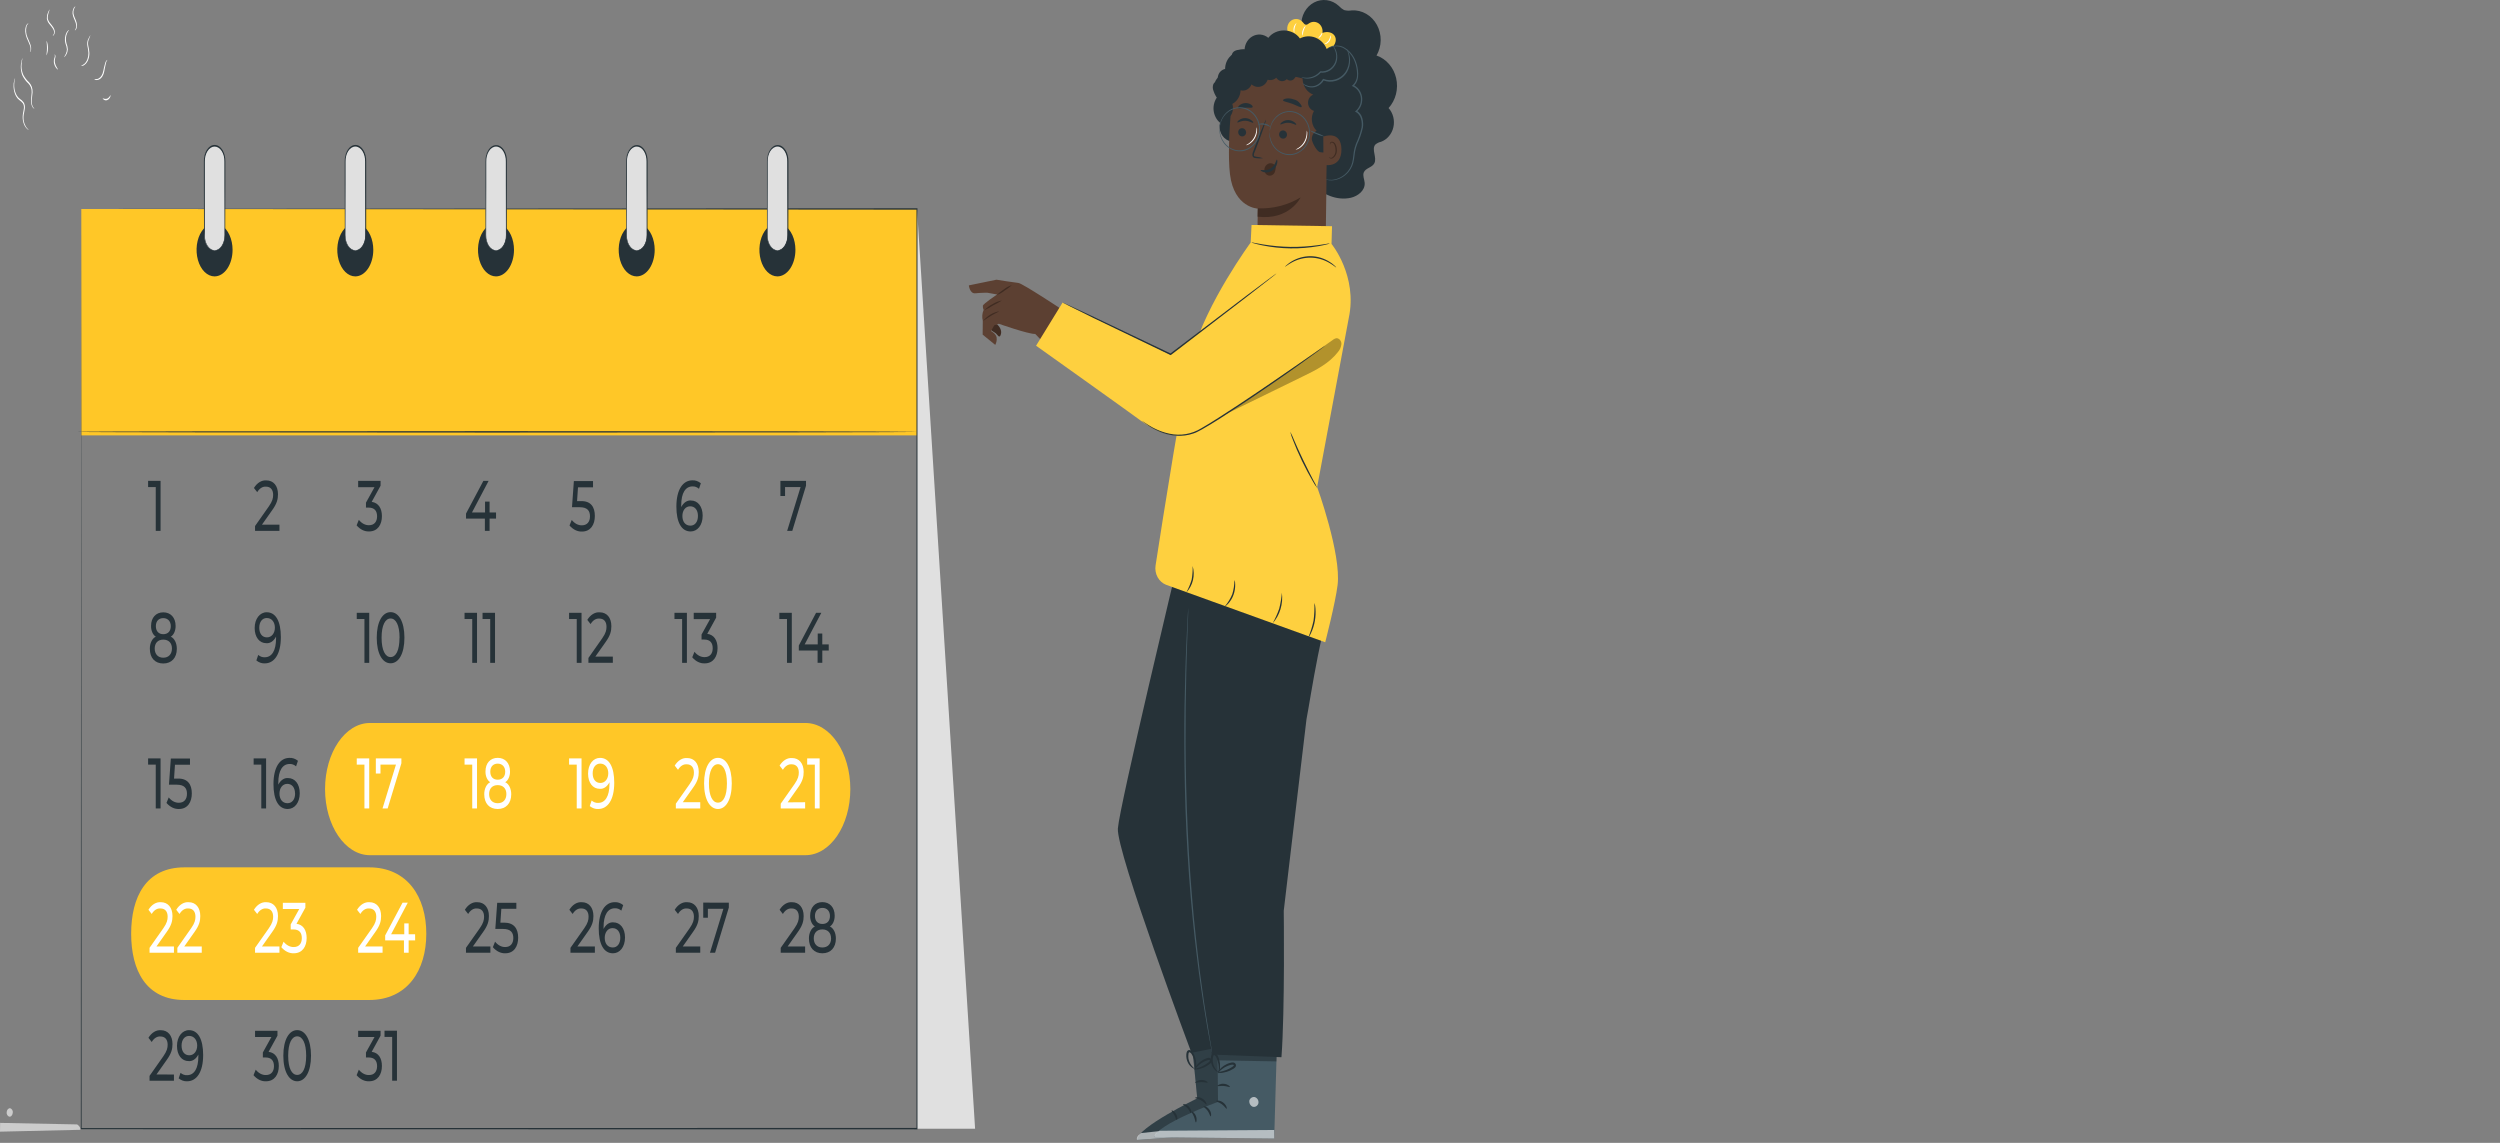<svg width="245" height="112" viewBox="0 0 245 112" fill="none" xmlns="http://www.w3.org/2000/svg">
<rect x="0" y="0" width="245" height="112" fill="#808080" stroke="none"/>
<path d="M89.87 20.483L95.559 110.615H89.87V20.483Z" fill="#E0E0E0"/>
<path d="M89.87 20.483H7.967V42.667H89.87V20.483Z" fill="#FFC727"/>
<path d="M7.968 20.475L89.871 20.41H89.912V20.475C89.912 47.533 89.912 78.219 89.912 110.597V110.678H89.864L7.96 110.664H7.92V110.608C7.944 56.032 7.96 20.952 7.96 20.475C7.96 20.952 7.975 56.032 7.999 110.608L7.96 110.551L89.864 110.537L89.816 110.608C89.816 78.225 89.816 47.544 89.816 20.486L89.86 20.548L7.968 20.475Z" fill="#263238"/>
<path d="M89.945 42.323C89.945 42.364 71.492 42.393 48.729 42.393C25.967 42.393 7.514 42.364 7.514 42.323C7.514 42.282 25.963 42.252 48.729 42.252C71.496 42.252 89.945 42.285 89.945 42.323Z" fill="#263238"/>
<path d="M78.934 70.853H36.252C33.823 70.853 31.855 73.754 31.855 77.331C31.855 80.909 33.823 83.809 36.252 83.809H78.934C81.363 83.809 83.332 80.909 83.332 77.331C83.332 73.754 81.363 70.853 78.934 70.853Z" fill="#FFC727"/>
<path d="M36.171 85H18.076C14.305 85 12.854 87.91 12.854 91.5C12.854 95.09 14.305 98 18.076 98H36.171C39.942 98 41.778 95.09 41.778 91.5C41.778 87.91 39.942 85 36.171 85Z" fill="#FFC727"/>
<path d="M21.03 26.951C21.954 26.951 22.703 25.848 22.703 24.487C22.703 23.126 21.954 22.023 21.03 22.023C20.106 22.023 19.357 23.126 19.357 24.487C19.357 25.848 20.106 26.951 21.03 26.951Z" fill="#263238"/>
<path d="M21.029 27.087C20.68 27.087 20.339 26.935 20.048 26.65C19.758 26.365 19.531 25.959 19.398 25.484C19.264 25.009 19.229 24.486 19.296 23.982C19.364 23.477 19.532 23.014 19.779 22.65C20.026 22.286 20.34 22.038 20.682 21.937C21.025 21.837 21.38 21.888 21.702 22.085C22.025 22.282 22.3 22.615 22.494 23.042C22.688 23.47 22.792 23.973 22.792 24.487C22.791 25.176 22.605 25.836 22.275 26.324C21.945 26.811 21.497 27.085 21.029 27.087V27.087ZM21.029 22.161C20.716 22.16 20.41 22.297 20.15 22.552C19.89 22.808 19.687 23.172 19.567 23.597C19.448 24.023 19.416 24.491 19.477 24.943C19.538 25.395 19.689 25.811 19.91 26.136C20.131 26.462 20.413 26.684 20.719 26.774C21.026 26.864 21.344 26.817 21.633 26.641C21.922 26.464 22.169 26.165 22.342 25.782C22.516 25.398 22.608 24.948 22.608 24.487C22.607 23.87 22.441 23.279 22.145 22.843C21.849 22.407 21.448 22.162 21.029 22.161V22.161Z" fill="#263238"/>
<path d="M34.818 26.951C35.742 26.951 36.491 25.848 36.491 24.487C36.491 23.126 35.742 22.023 34.818 22.023C33.894 22.023 33.145 23.126 33.145 24.487C33.145 25.848 33.894 26.951 34.818 26.951Z" fill="#263238"/>
<path d="M34.818 27.087C34.469 27.087 34.128 26.934 33.838 26.649C33.548 26.363 33.322 25.957 33.188 25.482C33.054 25.007 33.02 24.484 33.088 23.98C33.156 23.476 33.324 23.012 33.571 22.649C33.817 22.285 34.132 22.038 34.474 21.937C34.816 21.837 35.171 21.888 35.493 22.085C35.816 22.282 36.092 22.615 36.285 23.043C36.479 23.47 36.583 23.973 36.583 24.487C36.582 25.176 36.396 25.837 36.065 26.325C35.735 26.812 35.286 27.086 34.818 27.087V27.087ZM34.818 22.161C34.506 22.161 34.2 22.298 33.94 22.554C33.68 22.81 33.477 23.174 33.358 23.599C33.238 24.025 33.207 24.493 33.268 24.945C33.329 25.397 33.48 25.812 33.701 26.137C33.922 26.463 34.204 26.684 34.511 26.774C34.818 26.864 35.136 26.817 35.424 26.64C35.713 26.464 35.96 26.165 36.133 25.782C36.307 25.398 36.399 24.948 36.399 24.487C36.398 23.87 36.231 23.279 35.935 22.843C35.638 22.407 35.237 22.162 34.818 22.161V22.161Z" fill="#263238"/>
<path d="M48.607 26.951C49.531 26.951 50.28 25.848 50.28 24.487C50.28 23.126 49.531 22.023 48.607 22.023C47.683 22.023 46.935 23.126 46.935 24.487C46.935 25.848 47.683 26.951 48.607 26.951Z" fill="#263238"/>
<path d="M48.607 27.087C48.258 27.087 47.917 26.934 47.627 26.649C47.337 26.363 47.111 25.957 46.977 25.482C46.843 25.007 46.809 24.484 46.877 23.98C46.945 23.476 47.113 23.012 47.36 22.649C47.606 22.285 47.921 22.038 48.263 21.937C48.605 21.837 48.96 21.888 49.283 22.085C49.605 22.282 49.881 22.615 50.075 23.043C50.268 23.47 50.372 23.973 50.372 24.487C50.371 25.176 50.185 25.837 49.855 26.325C49.524 26.812 49.075 27.086 48.607 27.087V27.087ZM48.607 22.161C48.295 22.161 47.989 22.298 47.729 22.554C47.469 22.81 47.267 23.174 47.147 23.599C47.027 24.025 46.996 24.493 47.057 24.945C47.118 25.397 47.269 25.812 47.49 26.137C47.712 26.463 47.993 26.684 48.3 26.774C48.607 26.864 48.925 26.817 49.213 26.64C49.502 26.464 49.749 26.165 49.922 25.782C50.096 25.398 50.188 24.948 50.188 24.487C50.187 23.87 50.021 23.278 49.724 22.842C49.428 22.406 49.026 22.161 48.607 22.161V22.161Z" fill="#263238"/>
<path d="M62.398 26.951C63.322 26.951 64.071 25.848 64.071 24.487C64.071 23.126 63.322 22.023 62.398 22.023C61.474 22.023 60.726 23.126 60.726 24.487C60.726 25.848 61.474 26.951 62.398 26.951Z" fill="#263238"/>
<path d="M62.397 27.087C62.048 27.087 61.707 26.935 61.416 26.65C61.126 26.365 60.9 25.959 60.766 25.484C60.632 25.009 60.597 24.486 60.664 23.982C60.732 23.477 60.9 23.014 61.147 22.65C61.394 22.286 61.708 22.038 62.05 21.937C62.393 21.837 62.748 21.888 63.07 22.085C63.393 22.282 63.669 22.615 63.862 23.042C64.056 23.47 64.16 23.973 64.16 24.487C64.159 25.176 63.974 25.836 63.643 26.324C63.313 26.811 62.865 27.085 62.397 27.087V27.087ZM62.397 22.161C62.084 22.16 61.779 22.297 61.518 22.552C61.258 22.808 61.055 23.172 60.935 23.597C60.816 24.023 60.784 24.491 60.845 24.943C60.906 25.395 61.057 25.811 61.278 26.136C61.499 26.462 61.781 26.684 62.087 26.774C62.394 26.864 62.712 26.817 63.001 26.641C63.29 26.464 63.537 26.165 63.71 25.782C63.884 25.398 63.976 24.948 63.976 24.487C63.975 23.87 63.809 23.279 63.513 22.843C63.217 22.407 62.816 22.162 62.397 22.161V22.161Z" fill="#263238"/>
<path d="M76.186 26.951C77.11 26.951 77.859 25.848 77.859 24.487C77.859 23.126 77.11 22.023 76.186 22.023C75.263 22.023 74.514 23.126 74.514 24.487C74.514 25.848 75.263 26.951 76.186 26.951Z" fill="#263238"/>
<path d="M76.186 27.087C75.837 27.087 75.496 26.934 75.206 26.649C74.916 26.363 74.69 25.957 74.556 25.482C74.423 25.007 74.388 24.484 74.456 23.98C74.524 23.476 74.692 23.012 74.939 22.649C75.186 22.285 75.5 22.038 75.842 21.937C76.184 21.837 76.539 21.888 76.862 22.085C77.184 22.282 77.46 22.615 77.654 23.043C77.847 23.47 77.951 23.973 77.951 24.487C77.951 25.176 77.764 25.837 77.434 26.325C77.103 26.812 76.654 27.086 76.186 27.087V27.087ZM76.186 22.161C75.874 22.161 75.568 22.298 75.308 22.554C75.048 22.81 74.846 23.174 74.726 23.599C74.606 24.025 74.575 24.493 74.636 24.945C74.698 25.397 74.848 25.812 75.07 26.137C75.291 26.463 75.573 26.684 75.879 26.774C76.186 26.864 76.504 26.817 76.793 26.64C77.081 26.464 77.328 26.165 77.501 25.782C77.675 25.398 77.767 24.948 77.767 24.487C77.766 23.87 77.599 23.279 77.303 22.843C77.007 22.407 76.605 22.162 76.186 22.161V22.161Z" fill="#263238"/>
<path d="M15.735 47.124V52.026H15.264V47.734H14.514V47.124H15.735Z" fill="#263238"/>
<path d="M27.386 51.415V52.025H24.994V51.551L26.349 49.623C26.702 49.119 26.768 48.81 26.768 48.504C26.768 48 26.525 47.691 26.06 47.691C25.899 47.679 25.739 47.721 25.591 47.816C25.443 47.91 25.312 48.052 25.208 48.233L24.886 47.821C25.038 47.572 25.227 47.376 25.437 47.247C25.647 47.119 25.875 47.061 26.102 47.078C26.796 47.078 27.243 47.604 27.243 48.433C27.243 48.91 27.147 49.336 26.691 49.973L25.673 51.415H27.386Z" fill="#263238"/>
<path d="M37.428 50.583C37.428 51.41 37.014 52.082 36.17 52.082C35.728 52.101 35.295 51.89 34.948 51.486L35.165 50.944C35.445 51.294 35.803 51.482 36.17 51.47C36.669 51.47 36.954 51.134 36.954 50.602C36.954 50.071 36.702 49.746 36.131 49.746H35.865V49.258L36.702 47.745H35.099V47.124H37.296V47.601L36.426 49.182C37.092 49.274 37.428 49.827 37.428 50.583Z" fill="#263238"/>
<path d="M48.612 50.822H47.979V52.026H47.519V50.822H45.67V50.331L47.372 47.124H47.885L46.255 50.22H47.534V49.155H47.979V50.22H48.612V50.822Z" fill="#263238"/>
<path d="M58.295 50.567C58.295 51.413 57.886 52.093 57.034 52.093C56.592 52.109 56.16 51.899 55.812 51.497L56.032 50.955C56.309 51.304 56.665 51.492 57.031 51.481C57.533 51.481 57.818 51.136 57.818 50.605C57.818 50.074 57.581 49.708 56.812 49.708H56.055L56.239 47.146H58.116V47.756H56.644L56.552 49.111H56.92C57.905 49.079 58.295 49.686 58.295 50.567Z" fill="#263238"/>
<path d="M68.861 50.535C68.861 51.481 68.342 52.083 67.682 52.083C66.789 52.083 66.285 51.199 66.285 49.643C66.285 47.97 66.927 47.072 67.858 47.072C68.146 47.057 68.432 47.157 68.684 47.36L68.501 47.902C68.308 47.735 68.087 47.654 67.864 47.669C67.189 47.669 66.76 48.292 66.76 49.518C66.757 49.577 66.757 49.635 66.76 49.694C66.87 49.478 67.015 49.306 67.182 49.193C67.349 49.081 67.532 49.031 67.715 49.049C68.383 49.049 68.861 49.632 68.861 50.535ZM68.399 50.562C68.399 49.987 68.105 49.618 67.639 49.618C67.174 49.618 66.874 50.025 66.874 50.567C66.874 51.109 67.15 51.513 67.663 51.513C68.096 51.516 68.399 51.145 68.399 50.567V50.562Z" fill="#263238"/>
<path d="M78.989 47.124V47.601L77.644 52.026H77.14L78.456 47.734H76.936V48.61H76.48V47.124H78.989Z" fill="#263238"/>
<path d="M17.329 63.58C17.329 64.469 16.815 65.022 16.002 65.022C15.189 65.022 14.685 64.48 14.685 63.58C14.682 63.315 14.737 63.057 14.843 62.843C14.948 62.629 15.098 62.472 15.27 62.395C15.128 62.309 15.008 62.163 14.925 61.974C14.842 61.785 14.8 61.563 14.804 61.338C14.804 60.524 15.284 60.009 16.002 60.009C16.72 60.009 17.209 60.519 17.209 61.338C17.213 61.564 17.17 61.786 17.086 61.975C17.002 62.164 16.88 62.31 16.738 62.395C16.911 62.471 17.062 62.628 17.168 62.842C17.275 63.055 17.331 63.314 17.329 63.58ZM16.852 63.558C16.852 63.016 16.53 62.682 16.002 62.682C15.474 62.682 15.161 63.019 15.161 63.558C15.161 64.097 15.474 64.455 16.002 64.455C16.53 64.455 16.852 64.1 16.852 63.547V63.558ZM15.275 61.367C15.275 61.85 15.546 62.151 16.002 62.151C16.458 62.151 16.738 61.85 16.738 61.367C16.738 60.885 16.444 60.576 16.002 60.576C15.56 60.576 15.275 60.869 15.275 61.357V61.367Z" fill="#263238"/>
<path d="M27.524 62.441C27.524 64.114 26.882 65.011 25.949 65.011C25.661 65.028 25.375 64.928 25.123 64.724L25.307 64.182C25.501 64.348 25.724 64.428 25.949 64.412C26.624 64.412 27.053 63.788 27.053 62.563V62.387C26.942 62.604 26.796 62.777 26.628 62.89C26.46 63.002 26.276 63.051 26.092 63.032C25.432 63.032 24.957 62.452 24.957 61.547C24.957 60.641 25.47 60.001 26.131 60.001C27.02 59.998 27.524 60.869 27.524 62.441ZM26.939 61.511C26.939 61.007 26.663 60.565 26.144 60.565C25.711 60.565 25.408 60.937 25.408 61.517C25.408 62.097 25.697 62.463 26.162 62.463C26.628 62.463 26.939 62.048 26.939 61.511Z" fill="#263238"/>
<path d="M36.184 60.055V64.96H35.715V60.663H34.962V60.055H36.184Z" fill="#263238"/>
<path d="M36.92 62.495C36.92 60.898 37.499 59.99 38.278 59.99C39.056 59.99 39.634 60.898 39.634 62.495C39.634 64.092 39.053 65.003 38.278 65.003C37.503 65.003 36.92 64.1 36.92 62.495ZM39.157 62.495C39.157 61.243 38.789 60.611 38.278 60.611C37.766 60.611 37.395 61.243 37.395 62.495C37.395 63.748 37.763 64.393 38.278 64.393C38.793 64.393 39.15 63.758 39.15 62.495H39.157Z" fill="#263238"/>
<path d="M46.748 60.055V64.96H46.279V60.663H45.526V60.055H46.748Z" fill="#263238"/>
<path d="M48.512 60.055V64.96H48.041V60.663H47.29V60.055H48.512Z" fill="#263238"/>
<path d="M56.991 60.055V64.96H56.52V60.663H55.77V60.055H56.991Z" fill="#263238"/>
<path d="M60.057 64.347V64.957H57.665V64.48L59.019 62.552C59.371 62.048 59.437 61.739 59.437 61.433C59.437 60.928 59.196 60.619 58.729 60.619C58.568 60.607 58.408 60.65 58.261 60.744C58.113 60.838 57.982 60.981 57.879 61.162L57.555 60.747C57.708 60.498 57.897 60.303 58.107 60.175C58.318 60.047 58.545 59.989 58.773 60.007C59.466 60.007 59.914 60.53 59.914 61.362C59.914 61.839 59.818 62.268 59.362 62.905L58.344 64.347H60.057Z" fill="#263238"/>
<path d="M67.317 60.055V64.96H66.847V60.663H66.097V60.055H67.317Z" fill="#263238"/>
<path d="M70.32 63.512C70.32 64.339 69.906 65.011 69.062 65.011C68.62 65.031 68.187 64.821 67.84 64.417L68.057 63.875C68.337 64.224 68.695 64.41 69.062 64.398C69.56 64.398 69.845 64.062 69.845 63.531C69.845 63 69.593 62.677 69.023 62.677H68.751V62.186L69.588 60.673H67.985V60.055H70.182V60.533L69.312 62.116C69.983 62.203 70.32 62.766 70.32 63.512Z" fill="#263238"/>
<path d="M77.596 60.055V64.96H77.125V60.663H76.374V60.055H77.596Z" fill="#263238"/>
<path d="M81.217 63.751H80.586V64.957H80.124V63.751H78.284V63.26L79.975 60.055H80.489L78.858 63.151H80.137V62.086H80.584V63.151H81.215L81.217 63.751Z" fill="#263238"/>
<path d="M15.735 74.323V79.228H15.264V74.933H14.514V74.323H15.735Z" fill="#263238"/>
<path d="M18.798 77.755C18.798 78.604 18.389 79.282 17.537 79.282C17.096 79.298 16.664 79.088 16.315 78.688L16.534 78.146C16.813 78.493 17.168 78.679 17.534 78.669C18.038 78.669 18.323 78.328 18.323 77.793C18.323 77.259 18.084 76.899 17.314 76.899H16.558L16.742 74.334H18.619V74.944H17.147L17.057 76.3H17.425C18.407 76.278 18.798 76.888 18.798 77.755Z" fill="#263238"/>
<path d="M26.078 74.323V79.228H25.607V74.933H24.856V74.323H26.078Z" fill="#263238"/>
<path d="M29.376 77.734C29.376 78.68 28.857 79.282 28.196 79.282C27.302 79.282 26.8 78.401 26.8 76.842C26.8 75.167 27.44 74.272 28.373 74.272C28.661 74.256 28.947 74.355 29.199 74.559L29.015 75.102C28.823 74.936 28.601 74.856 28.378 74.871C27.703 74.871 27.274 75.495 27.274 76.72C27.274 76.774 27.274 76.831 27.274 76.894C27.385 76.678 27.531 76.506 27.698 76.394C27.865 76.281 28.048 76.233 28.231 76.251C28.903 76.251 29.376 76.831 29.376 77.734ZM28.914 77.764C28.914 77.189 28.62 76.818 28.154 76.818C27.689 76.818 27.389 77.23 27.389 77.769C27.389 78.309 27.665 78.715 28.178 78.715C28.618 78.715 28.921 78.344 28.921 77.764H28.914Z" fill="#263238"/>
<path d="M36.184 74.323V79.228H35.715V74.933H34.962V74.323H36.184Z" fill="white"/>
<path d="M39.336 74.323V74.801L37.991 79.228H37.487L38.804 74.933H37.288V75.809H36.832V74.323H39.336Z" fill="white"/>
<path d="M46.748 74.323V79.228H46.279V74.933H45.526V74.323H46.748Z" fill="white"/>
<path d="M50.101 77.84C50.101 78.729 49.588 79.282 48.775 79.282C47.961 79.282 47.457 78.74 47.457 77.84C47.454 77.576 47.509 77.317 47.615 77.104C47.721 76.891 47.871 76.734 48.042 76.658C47.901 76.571 47.781 76.424 47.697 76.234C47.614 76.045 47.572 75.823 47.577 75.598C47.577 74.784 48.057 74.269 48.775 74.269C49.492 74.269 49.982 74.779 49.982 75.598C49.986 75.824 49.943 76.047 49.858 76.236C49.774 76.425 49.653 76.572 49.511 76.658C49.683 76.733 49.834 76.889 49.94 77.103C50.047 77.316 50.103 77.575 50.101 77.84ZM49.625 77.818C49.625 77.276 49.303 76.942 48.775 76.942C48.246 76.942 47.934 77.278 47.934 77.818C47.934 78.358 48.246 78.715 48.775 78.715C49.303 78.715 49.625 78.371 49.625 77.818V77.818ZM48.048 75.627C48.048 76.11 48.318 76.411 48.775 76.411C49.231 76.411 49.511 76.11 49.511 75.627C49.511 75.145 49.216 74.836 48.775 74.836C48.333 74.836 48.048 75.137 48.048 75.627V75.627Z" fill="white"/>
<path d="M56.991 74.323V79.228H56.52V74.933H55.77V74.323H56.991Z" fill="white"/>
<path d="M60.196 76.712C60.196 78.387 59.554 79.282 58.623 79.282C58.335 79.298 58.049 79.199 57.797 78.995L57.98 78.452C58.175 78.619 58.398 78.699 58.623 78.683C59.296 78.683 59.727 78.059 59.727 76.834V76.66C59.616 76.877 59.47 77.049 59.302 77.162C59.134 77.274 58.95 77.322 58.766 77.303C58.106 77.303 57.631 76.723 57.631 75.82C57.631 74.874 58.144 74.272 58.805 74.272C59.692 74.269 60.196 75.15 60.196 76.712ZM59.611 75.779C59.611 75.275 59.337 74.833 58.818 74.833C58.385 74.833 58.082 75.205 58.082 75.785C58.082 76.365 58.372 76.731 58.838 76.731C59.303 76.731 59.611 76.322 59.611 75.779Z" fill="white"/>
<path d="M68.624 78.618V79.228H66.233V78.761L67.587 76.837C67.938 76.332 68.004 76.023 68.004 75.714C68.004 75.21 67.761 74.901 67.296 74.901C67.135 74.889 66.975 74.932 66.828 75.026C66.68 75.12 66.55 75.263 66.446 75.443L66.122 75.028C66.275 74.78 66.463 74.584 66.674 74.456C66.884 74.328 67.111 74.271 67.338 74.288C68.034 74.288 68.479 74.811 68.479 75.644C68.479 76.121 68.385 76.549 67.927 77.186L66.911 78.618H68.624Z" fill="white"/>
<path d="M69 76.774C69 75.177 69.58 74.269 70.36 74.269C71.14 74.269 71.714 75.177 71.714 76.774C71.714 78.371 71.134 79.282 70.36 79.282C69.585 79.282 69 78.371 69 76.774ZM71.239 76.774C71.239 75.522 70.871 74.893 70.36 74.893C69.848 74.893 69.475 75.522 69.475 76.774C69.475 78.027 69.843 78.658 70.36 78.658C70.877 78.658 71.239 78.029 71.239 76.774V76.774Z" fill="white"/>
<path d="M78.903 78.618V79.228H76.511V78.761L77.865 76.837C78.216 76.332 78.283 76.023 78.283 75.714C78.283 75.21 78.042 74.901 77.576 74.901C77.415 74.889 77.255 74.932 77.107 75.026C76.96 75.12 76.829 75.263 76.724 75.443L76.4 75.028C76.553 74.78 76.742 74.584 76.953 74.456C77.163 74.328 77.391 74.271 77.618 74.288C78.312 74.288 78.759 74.811 78.759 75.644C78.759 76.121 78.664 76.549 78.207 77.186L77.19 78.629L78.903 78.618Z" fill="white"/>
<path d="M80.324 74.323V79.228H79.853V74.933H79.103V74.323H80.324Z" fill="white"/>
<path d="M17.047 92.755V93.365H14.655V92.888L16.01 90.964C16.363 90.459 16.429 90.15 16.429 89.841C16.429 89.337 16.186 89.028 15.721 89.028C15.56 89.016 15.4 89.059 15.252 89.153C15.104 89.247 14.973 89.39 14.869 89.57L14.547 89.158C14.7 88.909 14.888 88.713 15.098 88.585C15.309 88.456 15.536 88.398 15.763 88.415C16.457 88.415 16.904 88.941 16.904 89.771C16.904 90.245 16.808 90.674 16.352 91.311L15.334 92.753L17.047 92.755Z" fill="white"/>
<path d="M19.772 92.756V93.366H17.38V92.888L18.734 90.964C19.088 90.459 19.154 90.15 19.154 89.841C19.154 89.337 18.911 89.028 18.445 89.028C18.285 89.016 18.124 89.059 17.977 89.153C17.829 89.247 17.698 89.39 17.593 89.57L17.271 89.158C17.424 88.909 17.612 88.713 17.823 88.584C18.033 88.456 18.26 88.398 18.488 88.415C19.181 88.415 19.628 88.941 19.628 89.771C19.628 90.245 19.533 90.674 19.076 91.311L18.059 92.753L19.772 92.756Z" fill="white"/>
<path d="M27.386 92.755V93.365H24.994V92.888L26.349 90.964C26.702 90.459 26.768 90.15 26.768 89.841C26.768 89.337 26.525 89.028 26.06 89.028C25.899 89.016 25.739 89.059 25.591 89.153C25.443 89.247 25.312 89.39 25.208 89.57L24.886 89.158C25.038 88.909 25.227 88.713 25.437 88.585C25.647 88.456 25.875 88.398 26.102 88.415C26.796 88.415 27.243 88.941 27.243 89.771C27.243 90.245 27.147 90.674 26.691 91.311L25.673 92.753L27.386 92.755Z" fill="white"/>
<path d="M30.052 91.923C30.052 92.75 29.639 93.422 28.792 93.422C28.35 93.44 27.918 93.229 27.57 92.826L27.789 92.284C28.069 92.633 28.425 92.82 28.792 92.81C29.293 92.81 29.578 92.474 29.578 91.939C29.578 91.405 29.326 91.085 28.755 91.085H28.488V90.595L29.326 89.082H27.719V88.475H29.927V88.949L29.057 90.532C29.716 90.614 30.052 91.167 30.052 91.923Z" fill="white"/>
<path d="M37.492 92.755V93.365H35.1V92.888L36.456 90.964C36.807 90.459 36.873 90.15 36.873 89.841C36.873 89.337 36.631 89.028 36.165 89.028C36.005 89.016 35.844 89.059 35.697 89.153C35.55 89.247 35.419 89.39 35.315 89.57L34.991 89.158C35.144 88.909 35.332 88.713 35.542 88.585C35.753 88.456 35.98 88.398 36.207 88.415C36.901 88.415 37.348 88.941 37.348 89.771C37.348 90.245 37.254 90.674 36.796 91.311L35.779 92.753L37.492 92.755Z" fill="white"/>
<path d="M40.685 92.162H40.047V93.366H39.587V92.162H37.747V91.671L39.449 88.464H39.962L38.33 91.557H39.618V90.495H40.047V91.557H40.68L40.685 92.162Z" fill="white"/>
<path d="M17.047 105.302V105.909H14.655V105.435L16.01 103.508C16.363 103.003 16.429 102.694 16.429 102.388C16.429 101.884 16.186 101.575 15.721 101.575C15.56 101.562 15.4 101.605 15.252 101.699C15.104 101.793 14.973 101.936 14.869 102.117L14.547 101.702C14.7 101.453 14.888 101.257 15.098 101.129C15.309 101 15.536 100.942 15.763 100.959C16.457 100.959 16.904 101.485 16.904 102.315C16.904 102.792 16.808 103.217 16.352 103.855L15.334 105.299L17.047 105.302Z" fill="#263238"/>
<path d="M19.909 103.396C19.909 105.069 19.268 105.966 18.335 105.966C18.048 105.981 17.762 105.882 17.509 105.679L17.693 105.137C17.888 105.303 18.111 105.383 18.335 105.367C19.011 105.367 19.439 104.744 19.439 103.518V103.342C19.329 103.559 19.183 103.732 19.015 103.845C18.847 103.957 18.663 104.006 18.479 103.987C17.819 103.987 17.344 103.407 17.344 102.502C17.344 101.596 17.857 100.954 18.518 100.954C19.406 100.951 19.909 101.835 19.909 103.396ZM19.325 102.464C19.325 101.959 19.049 101.52 18.53 101.52C18.098 101.52 17.794 101.892 17.794 102.472C17.794 103.052 18.085 103.418 18.551 103.418C19.016 103.418 19.325 103.003 19.325 102.464V102.464Z" fill="#263238"/>
<path d="M27.324 104.467C27.324 105.294 26.91 105.966 26.064 105.966C25.622 105.985 25.19 105.773 24.844 105.37L25.061 104.828C25.34 105.178 25.697 105.365 26.064 105.353C26.564 105.353 26.849 105.017 26.849 104.486C26.849 103.955 26.597 103.632 26.027 103.632H25.76V103.141L26.597 101.629H24.995V101.019H27.192V101.496L26.321 103.079C26.984 103.16 27.324 103.702 27.324 104.467Z" fill="#263238"/>
<path d="M27.766 103.458C27.766 101.862 28.347 100.951 29.125 100.951C29.904 100.951 30.48 101.862 30.48 103.458C30.48 105.055 29.9 105.966 29.125 105.966C28.351 105.966 27.766 105.058 27.766 103.458ZM30.005 103.458C30.005 102.206 29.637 101.561 29.125 101.561C28.614 101.561 28.242 102.192 28.242 103.458C28.242 104.724 28.61 105.342 29.125 105.342C29.641 105.342 30.005 104.714 30.005 103.458Z" fill="#263238"/>
<path d="M37.428 104.467C37.428 105.294 37.014 105.966 36.17 105.966C35.728 105.985 35.295 105.774 34.948 105.37L35.165 104.828C35.445 105.178 35.803 105.365 36.17 105.353C36.669 105.353 36.954 105.017 36.954 104.486C36.954 103.955 36.702 103.632 36.131 103.632H35.865V103.141L36.702 101.629H35.099V101.019H37.296V101.496L36.426 103.079C37.092 103.16 37.428 103.702 37.428 104.467Z" fill="#263238"/>
<path d="M38.903 101.008V105.909H38.432V101.618H37.682V101.008H38.903Z" fill="#263238"/>
<path d="M48.057 92.755V93.365H45.665V92.888L47.021 90.964C47.373 90.459 47.439 90.15 47.439 89.841C47.439 89.337 47.196 89.028 46.731 89.028C46.57 89.016 46.41 89.059 46.263 89.153C46.115 89.247 45.984 89.39 45.88 89.57L45.557 89.158C45.709 88.909 45.898 88.713 46.108 88.585C46.318 88.456 46.545 88.398 46.773 88.415C47.467 88.415 47.914 88.941 47.914 89.771C47.914 90.245 47.818 90.674 47.362 91.311L46.344 92.753L48.057 92.755Z" fill="#263238"/>
<path d="M50.78 91.893C50.78 92.742 50.372 93.422 49.52 93.422C49.078 93.438 48.647 93.227 48.3 92.826L48.517 92.284C48.796 92.632 49.151 92.819 49.516 92.81C50.02 92.81 50.305 92.465 50.305 91.934C50.305 91.403 50.068 91.037 49.297 91.037H48.541L48.725 88.475H50.602V89.063H49.13L49.039 90.419H49.407C50.39 90.419 50.78 91.026 50.78 91.893Z" fill="#263238"/>
<path d="M58.298 92.756V93.366H55.906V92.888L57.261 90.964C57.612 90.459 57.68 90.15 57.68 89.841C57.68 89.337 57.437 89.028 56.972 89.028C56.811 89.016 56.651 89.059 56.503 89.153C56.355 89.247 56.224 89.39 56.12 89.57L55.798 89.158C55.95 88.909 56.139 88.713 56.349 88.584C56.559 88.456 56.787 88.398 57.014 88.415C57.708 88.415 58.155 88.941 58.155 89.771C58.155 90.245 58.059 90.674 57.603 91.311L56.585 92.753L58.298 92.756Z" fill="#263238"/>
<path d="M61.251 91.875C61.251 92.818 60.732 93.423 60.071 93.423C59.177 93.423 58.675 92.539 58.675 90.983C58.675 89.31 59.315 88.413 60.248 88.413C60.536 88.396 60.822 88.496 61.074 88.7L60.89 89.242C60.697 89.076 60.476 88.996 60.254 89.012C59.578 89.012 59.15 89.635 59.15 90.861C59.147 90.919 59.147 90.978 59.15 91.037C59.26 90.821 59.405 90.649 59.572 90.536C59.738 90.424 59.922 90.374 60.105 90.392C60.771 90.389 61.251 90.961 61.251 91.875ZM60.789 91.902C60.789 91.327 60.495 90.956 60.029 90.956C59.563 90.956 59.264 91.37 59.264 91.91C59.264 92.449 59.54 92.853 60.053 92.853C60.485 92.859 60.789 92.482 60.789 91.902Z" fill="#263238"/>
<path d="M68.624 92.756V93.366H66.233V92.889L67.587 90.964C67.938 90.46 68.004 90.15 68.004 89.841C68.004 89.337 67.761 89.028 67.296 89.028C67.135 89.016 66.975 89.059 66.828 89.153C66.68 89.247 66.55 89.39 66.446 89.57L66.122 89.158C66.275 88.909 66.463 88.714 66.673 88.585C66.884 88.457 67.111 88.399 67.338 88.415C68.034 88.415 68.479 88.941 68.479 89.771C68.479 90.245 68.385 90.674 67.927 91.311L66.911 92.756H68.624Z" fill="#263238"/>
<path d="M71.426 88.464V88.938L70.081 93.365H69.577L70.892 89.063H69.372V89.939H68.916V88.456L71.426 88.464Z" fill="#263238"/>
<path d="M78.902 92.756V93.366H76.51V92.888L77.864 90.964C78.216 90.459 78.284 90.15 78.284 89.841C78.284 89.337 78.041 89.028 77.575 89.028C77.415 89.016 77.254 89.059 77.106 89.153C76.959 89.247 76.828 89.39 76.723 89.57L76.401 89.158C76.554 88.909 76.742 88.713 76.953 88.584C77.163 88.456 77.39 88.398 77.618 88.415C78.311 88.415 78.758 88.941 78.758 89.771C78.758 90.245 78.663 90.674 78.206 91.311L77.189 92.753L78.902 92.756Z" fill="#263238"/>
<path d="M81.917 91.977C81.917 92.867 81.403 93.422 80.592 93.422C79.781 93.422 79.275 92.867 79.275 91.977C79.272 91.713 79.327 91.455 79.433 91.242C79.538 91.029 79.688 90.872 79.86 90.795C79.718 90.71 79.598 90.563 79.515 90.374C79.431 90.185 79.389 89.963 79.394 89.738C79.394 88.925 79.873 88.407 80.592 88.407C81.311 88.407 81.799 88.917 81.799 89.738C81.802 89.964 81.759 90.186 81.675 90.374C81.591 90.563 81.47 90.71 81.328 90.795C81.5 90.871 81.65 91.028 81.757 91.241C81.863 91.454 81.919 91.713 81.917 91.977V91.977ZM81.442 91.958C81.442 91.416 81.118 91.083 80.592 91.083C80.066 91.083 79.749 91.419 79.749 91.958C79.749 92.498 80.064 92.853 80.592 92.853C81.12 92.853 81.448 92.511 81.448 91.958H81.442ZM79.863 89.765C79.863 90.248 80.134 90.549 80.599 90.549C81.065 90.549 81.335 90.248 81.335 89.765C81.335 89.283 81.041 88.974 80.599 88.974C80.158 88.974 79.863 89.275 79.863 89.765V89.765Z" fill="#263238"/>
<path d="M21.029 24.542C20.897 24.542 20.766 24.504 20.644 24.43C20.522 24.355 20.411 24.247 20.317 24.109C20.224 23.971 20.15 23.808 20.099 23.628C20.049 23.449 20.023 23.256 20.023 23.061V15.769C20.023 15.376 20.129 14.999 20.318 14.722C20.507 14.444 20.762 14.289 21.029 14.289V14.289C21.295 14.289 21.55 14.445 21.739 14.723C21.927 15 22.033 15.376 22.034 15.769V23.061C22.034 23.454 21.928 23.83 21.739 24.108C21.551 24.386 21.295 24.542 21.029 24.542V24.542Z" fill="#E0E0E0"/>
<path d="M21.029 24.541C21.029 24.541 21.086 24.541 21.191 24.506C21.389 24.453 21.57 24.312 21.712 24.104C21.855 23.895 21.951 23.628 21.988 23.338C22.007 23.113 22.012 22.886 22.003 22.66C22.003 22.416 22.003 22.158 22.003 21.89C22.003 20.806 22.003 19.518 21.992 18.095C21.992 17.382 21.992 16.631 21.992 15.853C21.997 15.664 21.977 15.475 21.934 15.297C21.89 15.12 21.823 14.956 21.736 14.817C21.646 14.674 21.538 14.559 21.417 14.481C21.296 14.403 21.165 14.363 21.033 14.363C20.901 14.363 20.77 14.403 20.649 14.481C20.528 14.559 20.419 14.674 20.33 14.817C20.155 15.1 20.063 15.473 20.074 15.855C20.074 16.633 20.074 17.384 20.074 18.097C20.074 19.523 20.074 20.808 20.074 21.893C20.074 22.164 20.074 22.419 20.074 22.663C20.066 22.889 20.071 23.116 20.089 23.34C20.126 23.631 20.222 23.899 20.365 24.108C20.508 24.316 20.69 24.456 20.888 24.509C20.992 24.541 21.049 24.536 21.049 24.544C20.995 24.556 20.939 24.556 20.884 24.544C20.724 24.508 20.572 24.415 20.442 24.273C20.233 24.052 20.087 23.723 20.036 23.351C20.007 23.118 19.992 22.881 19.991 22.644C19.991 22.4 19.991 22.142 19.991 21.874C19.991 20.789 19.991 19.502 19.98 18.078C19.98 17.365 19.98 16.614 19.98 15.836C19.968 15.419 20.069 15.011 20.26 14.703C20.359 14.546 20.478 14.42 20.611 14.334C20.744 14.248 20.888 14.204 21.033 14.204C21.178 14.204 21.322 14.248 21.455 14.334C21.588 14.42 21.707 14.546 21.806 14.703C21.996 15.012 22.097 15.419 22.085 15.836C22.085 16.614 22.085 17.365 22.085 18.078C22.085 19.504 22.085 20.789 22.074 21.874C22.074 22.145 22.074 22.4 22.074 22.644C22.08 22.876 22.072 23.108 22.05 23.338C21.999 23.71 21.854 24.04 21.644 24.259C21.514 24.401 21.363 24.494 21.204 24.53C21.147 24.547 21.088 24.551 21.029 24.541V24.541Z" fill="#263238"/>
<path d="M34.818 24.542C34.686 24.542 34.555 24.504 34.433 24.43C34.311 24.355 34.2 24.246 34.107 24.109C34.014 23.971 33.94 23.808 33.889 23.628C33.839 23.448 33.813 23.256 33.813 23.061V15.769C33.813 15.376 33.919 15 34.108 14.722C34.296 14.444 34.552 14.289 34.818 14.289C35.085 14.289 35.34 14.444 35.529 14.722C35.717 15 35.823 15.376 35.823 15.769V23.061C35.823 23.256 35.797 23.448 35.747 23.628C35.696 23.808 35.622 23.971 35.529 24.109C35.436 24.246 35.325 24.355 35.203 24.43C35.081 24.504 34.95 24.542 34.818 24.542V24.542Z" fill="#E0E0E0"/>
<path d="M34.818 24.541C34.818 24.541 34.875 24.541 34.98 24.506C35.177 24.452 35.359 24.312 35.502 24.104C35.644 23.895 35.741 23.628 35.779 23.338C35.796 23.113 35.801 22.886 35.793 22.66C35.793 22.416 35.793 22.158 35.793 21.89C35.793 20.806 35.793 19.518 35.782 18.095C35.782 17.382 35.782 16.631 35.782 15.853C35.788 15.664 35.768 15.475 35.724 15.297C35.68 15.12 35.613 14.956 35.526 14.817C35.437 14.673 35.329 14.558 35.208 14.48C35.087 14.402 34.956 14.361 34.824 14.361C34.692 14.362 34.561 14.402 34.44 14.48C34.319 14.558 34.211 14.672 34.121 14.814C33.946 15.097 33.853 15.47 33.865 15.853C33.865 16.631 33.865 17.382 33.865 18.095C33.865 19.521 33.865 20.806 33.854 21.89C33.854 22.161 33.854 22.416 33.854 22.66C33.846 22.886 33.851 23.113 33.869 23.338C33.906 23.628 34.003 23.895 34.145 24.104C34.288 24.312 34.47 24.452 34.667 24.506C34.772 24.539 34.829 24.533 34.829 24.541C34.774 24.553 34.718 24.553 34.663 24.541C34.504 24.506 34.353 24.413 34.224 24.27C34.013 24.051 33.867 23.721 33.817 23.349C33.794 23.115 33.785 22.879 33.791 22.644C33.791 22.4 33.791 22.142 33.791 21.874C33.791 20.789 33.791 19.502 33.782 18.078C33.782 17.365 33.782 16.614 33.782 15.836C33.771 15.419 33.871 15.012 34.062 14.703C34.16 14.546 34.28 14.42 34.413 14.334C34.546 14.248 34.689 14.204 34.835 14.204C34.98 14.204 35.123 14.248 35.257 14.334C35.389 14.42 35.509 14.546 35.607 14.703C35.799 15.011 35.899 15.419 35.887 15.836C35.887 16.614 35.887 17.365 35.887 18.078C35.887 19.504 35.887 20.789 35.887 21.874C35.887 22.145 35.887 22.4 35.887 22.644C35.893 22.876 35.885 23.108 35.863 23.338C35.813 23.71 35.667 24.04 35.456 24.259C35.327 24.402 35.176 24.495 35.017 24.53C34.952 24.551 34.884 24.555 34.818 24.541V24.541Z" fill="#263238"/>
<path d="M48.607 24.542C48.341 24.542 48.085 24.386 47.897 24.108C47.708 23.83 47.602 23.454 47.602 23.061V15.769C47.603 15.376 47.709 15 47.897 14.723C48.086 14.445 48.341 14.289 48.607 14.289C48.874 14.289 49.13 14.444 49.318 14.722C49.507 14.999 49.613 15.376 49.614 15.769V23.061C49.614 23.256 49.588 23.449 49.537 23.628C49.486 23.808 49.412 23.971 49.319 24.109C49.225 24.247 49.114 24.355 48.992 24.43C48.87 24.504 48.739 24.542 48.607 24.542V24.542Z" fill="#E0E0E0"/>
<path d="M48.606 24.541C48.606 24.541 48.663 24.541 48.77 24.506C48.967 24.453 49.149 24.312 49.291 24.104C49.433 23.895 49.529 23.628 49.567 23.338C49.585 23.113 49.59 22.886 49.581 22.66C49.581 22.416 49.581 22.158 49.581 21.89C49.581 20.806 49.581 19.518 49.572 18.095C49.572 17.382 49.572 16.631 49.572 15.853C49.578 15.664 49.558 15.475 49.514 15.297C49.47 15.12 49.403 14.957 49.316 14.817C49.227 14.674 49.119 14.559 48.998 14.481C48.877 14.403 48.746 14.363 48.614 14.363C48.482 14.363 48.352 14.403 48.231 14.481C48.11 14.559 48.002 14.674 47.913 14.817C47.825 14.957 47.757 15.12 47.713 15.298C47.669 15.476 47.649 15.666 47.655 15.855C47.655 16.633 47.655 17.384 47.655 18.097C47.655 19.523 47.655 20.808 47.644 21.893C47.644 22.164 47.644 22.419 47.644 22.663C47.635 22.889 47.639 23.116 47.658 23.34C47.696 23.631 47.792 23.898 47.934 24.107C48.076 24.315 48.258 24.455 48.455 24.509C48.56 24.541 48.619 24.536 48.617 24.544C48.562 24.556 48.507 24.556 48.452 24.544C48.292 24.508 48.141 24.415 48.012 24.273C47.802 24.053 47.656 23.724 47.605 23.351C47.584 23.121 47.576 22.889 47.581 22.657C47.581 22.413 47.581 22.156 47.581 21.887C47.581 20.803 47.581 19.515 47.57 18.092C47.57 17.379 47.57 16.628 47.57 15.85C47.559 15.432 47.66 15.025 47.852 14.717C47.999 14.483 48.191 14.322 48.402 14.254C48.614 14.187 48.834 14.218 49.033 14.341C49.232 14.465 49.401 14.676 49.516 14.946C49.631 15.216 49.686 15.532 49.675 15.85C49.675 16.628 49.675 17.379 49.675 18.092C49.675 19.518 49.675 20.803 49.664 21.887C49.664 22.158 49.664 22.413 49.664 22.657C49.67 22.889 49.663 23.121 49.642 23.351C49.591 23.724 49.446 24.053 49.235 24.273C49.105 24.415 48.954 24.508 48.794 24.544C48.732 24.558 48.668 24.558 48.606 24.541V24.541Z" fill="#263238"/>
<path d="M62.398 24.542C62.266 24.542 62.135 24.504 62.013 24.43C61.891 24.355 61.78 24.247 61.687 24.109C61.593 23.971 61.519 23.808 61.468 23.628C61.418 23.449 61.392 23.256 61.392 23.061V15.769C61.392 15.376 61.498 14.999 61.687 14.722C61.876 14.444 62.132 14.289 62.398 14.289C62.664 14.289 62.92 14.445 63.108 14.723C63.296 15 63.402 15.376 63.403 15.769V23.061C63.403 23.454 63.297 23.83 63.108 24.108C62.92 24.386 62.664 24.542 62.398 24.542V24.542Z" fill="#E0E0E0"/>
<path d="M62.397 24.541C62.397 24.541 62.454 24.541 62.559 24.506C62.757 24.453 62.938 24.312 63.081 24.104C63.223 23.895 63.319 23.628 63.356 23.338C63.375 23.113 63.38 22.886 63.371 22.66C63.371 22.416 63.371 22.159 63.371 21.89C63.371 20.806 63.371 19.518 63.36 18.095C63.36 17.382 63.36 16.631 63.36 15.853C63.365 15.664 63.346 15.475 63.302 15.297C63.258 15.12 63.191 14.957 63.104 14.817C63.014 14.674 62.906 14.559 62.785 14.481C62.664 14.403 62.533 14.363 62.401 14.363C62.269 14.363 62.138 14.403 62.017 14.481C61.896 14.559 61.788 14.674 61.698 14.817C61.523 15.1 61.431 15.473 61.442 15.855C61.442 16.634 61.442 17.384 61.442 18.097C61.442 19.523 61.442 20.808 61.433 21.893C61.433 22.164 61.433 22.419 61.433 22.663C61.425 22.889 61.43 23.116 61.448 23.34C61.485 23.631 61.581 23.898 61.723 24.107C61.865 24.315 62.047 24.456 62.245 24.509C62.351 24.541 62.408 24.536 62.408 24.544C62.353 24.556 62.298 24.556 62.243 24.544C62.083 24.508 61.931 24.415 61.801 24.273C61.592 24.052 61.446 23.723 61.395 23.351C61.374 23.121 61.367 22.889 61.372 22.657C61.372 22.413 61.372 22.156 61.372 21.887C61.372 20.803 61.372 19.515 61.361 18.092C61.361 17.379 61.361 16.628 61.361 15.85C61.349 15.433 61.45 15.025 61.641 14.717C61.739 14.559 61.859 14.434 61.992 14.348C62.125 14.262 62.269 14.217 62.414 14.217C62.559 14.217 62.703 14.262 62.836 14.348C62.969 14.434 63.088 14.559 63.187 14.717C63.377 15.026 63.478 15.433 63.466 15.85C63.466 16.628 63.466 17.379 63.466 18.092C63.466 19.518 63.466 20.803 63.455 21.887C63.455 22.159 63.455 22.413 63.455 22.657C63.461 22.889 63.453 23.121 63.431 23.351C63.38 23.724 63.235 24.053 63.025 24.273C62.895 24.415 62.744 24.508 62.585 24.544C62.523 24.559 62.459 24.558 62.397 24.541Z" fill="#263238"/>
<path d="M76.187 24.542C76.055 24.542 75.924 24.504 75.802 24.43C75.68 24.355 75.57 24.246 75.476 24.109C75.383 23.971 75.309 23.808 75.259 23.628C75.208 23.448 75.182 23.256 75.183 23.061V15.769C75.183 15.376 75.288 15 75.477 14.722C75.665 14.444 75.921 14.289 76.187 14.289V14.289C76.454 14.289 76.709 14.444 76.898 14.722C77.086 15 77.192 15.376 77.192 15.769V23.061C77.192 23.256 77.166 23.448 77.116 23.628C77.066 23.808 76.992 23.971 76.898 24.109C76.805 24.246 76.694 24.355 76.572 24.43C76.45 24.504 76.319 24.542 76.187 24.542V24.542Z" fill="#E0E0E0"/>
<path d="M76.187 24.541C76.187 24.541 76.244 24.541 76.349 24.506C76.546 24.453 76.728 24.312 76.871 24.104C77.013 23.895 77.11 23.628 77.147 23.338C77.165 23.113 77.17 22.886 77.162 22.66C77.162 22.416 77.162 22.159 77.162 21.89C77.162 20.806 77.162 19.518 77.151 18.095C77.151 17.382 77.151 16.631 77.151 15.853C77.157 15.664 77.137 15.475 77.093 15.297C77.049 15.12 76.982 14.957 76.895 14.817C76.806 14.673 76.698 14.559 76.577 14.48C76.456 14.402 76.325 14.361 76.193 14.362C76.061 14.362 75.93 14.402 75.809 14.48C75.688 14.558 75.579 14.672 75.49 14.814C75.314 15.097 75.222 15.47 75.234 15.853C75.234 16.631 75.234 17.382 75.234 18.095C75.234 19.521 75.234 20.806 75.223 21.89C75.223 22.161 75.223 22.416 75.223 22.66C75.215 22.886 75.22 23.113 75.238 23.338C75.275 23.628 75.372 23.895 75.514 24.104C75.657 24.312 75.839 24.453 76.036 24.506C76.141 24.539 76.198 24.533 76.198 24.541C76.143 24.553 76.087 24.553 76.032 24.541C75.873 24.506 75.722 24.413 75.593 24.27C75.382 24.051 75.237 23.721 75.186 23.349C75.164 23.119 75.156 22.887 75.162 22.655C75.162 22.411 75.162 22.153 75.162 21.885C75.162 20.8 75.162 19.513 75.162 18.089C75.162 17.376 75.162 16.625 75.162 15.847C75.151 15.43 75.251 15.023 75.442 14.714C75.54 14.557 75.66 14.431 75.793 14.345C75.926 14.259 76.069 14.215 76.215 14.215C76.36 14.215 76.504 14.259 76.637 14.345C76.77 14.431 76.889 14.557 76.987 14.714C77.179 15.022 77.279 15.43 77.267 15.847C77.267 16.625 77.267 17.376 77.267 18.089C77.267 19.515 77.267 20.8 77.258 21.885C77.258 22.156 77.258 22.411 77.258 22.655C77.264 22.887 77.256 23.119 77.234 23.349C77.184 23.721 77.038 24.051 76.827 24.27C76.698 24.413 76.547 24.506 76.388 24.541C76.321 24.559 76.253 24.559 76.187 24.541Z" fill="#263238"/>
<path d="M2.821 12.724C2.765 12.716 2.711 12.687 2.665 12.64C2.5 12.494 2.37 12.274 2.294 12.013C2.218 11.752 2.2 11.462 2.242 11.184C2.269 11 2.317 10.819 2.337 10.642C2.351 10.552 2.35 10.457 2.334 10.368C2.317 10.278 2.286 10.195 2.243 10.127C2.141 9.997 2.026 9.891 1.901 9.813C1.779 9.724 1.67 9.6 1.581 9.447C1.435 9.185 1.346 8.863 1.329 8.525C1.315 8.3 1.339 8.073 1.397 7.864C1.415 7.785 1.444 7.713 1.482 7.652C1.409 7.926 1.38 8.221 1.397 8.514C1.421 8.827 1.509 9.122 1.649 9.36C1.732 9.497 1.833 9.609 1.945 9.688C2.08 9.771 2.204 9.885 2.313 10.027C2.367 10.11 2.405 10.212 2.426 10.322C2.446 10.433 2.448 10.549 2.431 10.661C2.407 10.867 2.357 11.049 2.328 11.22C2.276 11.525 2.303 11.848 2.405 12.125C2.473 12.313 2.569 12.476 2.687 12.6C2.733 12.637 2.778 12.679 2.821 12.724Z" fill="white"/>
<path d="M2.209 5.695C2.138 5.953 2.103 6.229 2.104 6.508C2.113 6.805 2.176 7.093 2.288 7.34C2.442 7.626 2.629 7.87 2.84 8.059C2.953 8.178 3.048 8.33 3.118 8.506C3.179 8.679 3.204 8.874 3.192 9.067C3.153 9.364 3.126 9.665 3.113 9.967C3.112 10.167 3.162 10.36 3.252 10.509C3.321 10.607 3.379 10.615 3.378 10.631C3.364 10.636 3.349 10.636 3.335 10.631C3.296 10.618 3.26 10.592 3.229 10.556C3.174 10.483 3.129 10.396 3.098 10.298C3.066 10.2 3.048 10.094 3.045 9.986C3.049 9.679 3.068 9.373 3.103 9.07C3.113 8.901 3.089 8.732 3.035 8.582C2.971 8.424 2.884 8.288 2.781 8.183C2.56 7.984 2.365 7.726 2.207 7.422C2.093 7.152 2.034 6.839 2.036 6.522C2.036 6.31 2.066 6.1 2.125 5.906C2.167 5.752 2.205 5.689 2.209 5.695Z" fill="white"/>
<path d="M5.345 5.34C5.345 5.34 5.367 5.34 5.395 5.367C5.412 5.394 5.424 5.425 5.431 5.46C5.438 5.495 5.441 5.531 5.437 5.567C5.425 5.66 5.405 5.751 5.38 5.838C5.363 5.934 5.363 6.035 5.38 6.131C5.418 6.314 5.485 6.48 5.575 6.616C5.645 6.733 5.688 6.809 5.678 6.823C5.669 6.836 5.612 6.79 5.527 6.69C5.412 6.556 5.328 6.372 5.286 6.164C5.265 6.042 5.27 5.913 5.299 5.795C5.327 5.689 5.362 5.616 5.373 5.554C5.379 5.517 5.379 5.479 5.374 5.442C5.37 5.406 5.36 5.371 5.345 5.34V5.34Z" fill="white"/>
<path d="M8.853 3.453C8.853 3.453 8.853 3.507 8.814 3.591C8.776 3.675 8.728 3.789 8.678 3.932C8.621 4.101 8.611 4.295 8.649 4.475C8.708 4.706 8.746 4.949 8.761 5.196C8.764 5.454 8.714 5.707 8.617 5.922C8.54 6.097 8.433 6.239 8.306 6.334C8.197 6.437 8.067 6.479 7.938 6.454C8.055 6.401 8.168 6.332 8.275 6.248C8.396 6.137 8.496 5.983 8.565 5.799C8.633 5.615 8.669 5.408 8.667 5.199C8.651 4.962 8.617 4.729 8.566 4.505C8.546 4.402 8.541 4.295 8.55 4.189C8.559 4.083 8.583 3.981 8.619 3.889C8.669 3.774 8.724 3.666 8.785 3.564C8.824 3.488 8.846 3.447 8.853 3.453Z" fill="white"/>
<path d="M10.521 5.868C10.536 5.893 10.416 5.971 10.374 6.226C10.352 6.359 10.31 6.516 10.277 6.681C10.247 6.877 10.204 7.068 10.148 7.251C10.087 7.418 9.999 7.559 9.891 7.662C9.783 7.765 9.66 7.826 9.531 7.839C9.427 7.864 9.32 7.832 9.231 7.747C9.329 7.755 9.427 7.755 9.524 7.747C9.636 7.721 9.742 7.657 9.834 7.561C9.926 7.464 10.002 7.338 10.056 7.191C10.109 7.016 10.152 6.835 10.185 6.649C10.225 6.47 10.273 6.332 10.302 6.199C10.327 6.091 10.374 5.996 10.437 5.928C10.49 5.874 10.518 5.863 10.521 5.868Z" fill="white"/>
<path d="M10.84 9.327C10.851 9.327 10.84 9.417 10.792 9.525C10.724 9.665 10.625 9.766 10.512 9.81C10.399 9.854 10.278 9.839 10.172 9.767C10.091 9.71 10.058 9.645 10.066 9.628C10.202 9.69 10.346 9.706 10.487 9.674C10.715 9.585 10.816 9.306 10.84 9.327Z" fill="white"/>
<path d="M6.768 2.937C6.777 2.959 6.669 3.04 6.571 3.268C6.508 3.412 6.47 3.576 6.46 3.747C6.45 3.917 6.468 4.089 6.512 4.247C6.588 4.424 6.633 4.626 6.645 4.835C6.637 5.011 6.592 5.179 6.516 5.315C6.391 5.54 6.282 5.621 6.277 5.61C6.271 5.599 6.358 5.48 6.461 5.258C6.52 5.134 6.553 4.987 6.556 4.835C6.54 4.642 6.495 4.456 6.424 4.293C6.365 4.096 6.349 3.878 6.376 3.667C6.398 3.498 6.446 3.338 6.516 3.2C6.639 2.978 6.766 2.924 6.768 2.937Z" fill="white"/>
<path d="M4.559 5.429C4.532 5.412 4.603 5.103 4.605 4.713C4.607 4.323 4.543 4.014 4.568 3.997C4.656 4.214 4.702 4.462 4.7 4.715C4.699 4.968 4.65 5.215 4.559 5.429Z" fill="white"/>
<path d="M2.93 5.098C2.93 5.098 2.95 5.06 2.97 4.992C2.998 4.895 3.004 4.787 2.989 4.683C2.956 4.412 2.772 4.114 2.621 3.726C2.546 3.541 2.497 3.336 2.477 3.122C2.459 2.942 2.479 2.759 2.532 2.596C2.565 2.48 2.623 2.384 2.698 2.325C2.753 2.29 2.786 2.298 2.786 2.306C2.786 2.314 2.759 2.33 2.716 2.374C2.66 2.44 2.617 2.528 2.593 2.628C2.556 2.802 2.546 2.985 2.564 3.165C2.582 3.345 2.627 3.516 2.696 3.667C2.842 4.035 3.027 4.358 3.051 4.678C3.064 4.801 3.046 4.926 3 5.03C2.967 5.093 2.932 5.104 2.93 5.098Z" fill="white"/>
<path d="M5.161 3.539C5.161 3.539 5.176 3.496 5.211 3.434C5.264 3.362 5.3 3.267 5.314 3.162C5.291 3.01 5.236 2.872 5.157 2.769C5.071 2.634 4.957 2.498 4.841 2.36C4.719 2.226 4.631 2.035 4.592 1.818C4.584 1.634 4.614 1.452 4.679 1.295C4.724 1.148 4.791 1.017 4.874 0.912C4.837 1.06 4.792 1.202 4.739 1.338C4.691 1.48 4.67 1.64 4.679 1.799C4.72 1.982 4.799 2.141 4.903 2.257C5.122 2.528 5.372 2.799 5.38 3.173C5.359 3.297 5.307 3.404 5.234 3.474C5.192 3.523 5.166 3.547 5.161 3.539Z" fill="white"/>
<path d="M7.334 2.97C7.396 2.887 7.44 2.78 7.461 2.661C7.477 2.532 7.465 2.398 7.428 2.279C7.38 2.124 7.323 1.976 7.257 1.837C7.186 1.687 7.136 1.517 7.11 1.338C7.097 1.182 7.12 1.024 7.176 0.891C7.263 0.658 7.39 0.62 7.39 0.641C7.324 0.721 7.272 0.822 7.237 0.937C7.197 1.053 7.184 1.185 7.198 1.314C7.226 1.475 7.273 1.628 7.338 1.764C7.408 1.91 7.466 2.067 7.511 2.233C7.55 2.377 7.555 2.536 7.526 2.685C7.507 2.787 7.465 2.876 7.406 2.937C7.364 2.975 7.336 2.978 7.334 2.97Z" fill="white"/>
<g opacity="0.6">
<path d="M0.872 108.631C0.799 108.658 0.736 108.724 0.696 108.817C0.655 108.91 0.641 109.022 0.655 109.13C0.681 109.237 0.733 109.325 0.801 109.379C0.869 109.433 0.948 109.449 1.023 109.423C1.101 109.394 1.169 109.322 1.211 109.22C1.254 109.119 1.267 108.997 1.249 108.881C1.213 108.774 1.153 108.69 1.078 108.644C1.004 108.599 0.92 108.595 0.844 108.634" fill="white"/>
</g>
<g opacity="0.6">
<path d="M0 110.903L0.011 110.043L7.555 110.193C7.555 110.193 7.908 110.39 7.873 110.721L0 110.903Z" fill="white"/>
</g>
<path d="M116.695 101.162L117.33 107.642C117.33 107.642 111.426 110.503 111.432 111.715L123.14 110.861L122.551 100.72L116.695 101.162Z" fill="#455A64"/>
<g opacity="0.3">
<path d="M116.695 101.162L117.33 107.642C117.33 107.642 111.426 110.503 111.432 111.715L123.14 110.861L122.551 100.72L116.695 101.162Z" fill="black"/>
</g>
<g opacity="0.6">
<path d="M120.906 106.833C121.02 106.861 121.119 106.934 121.187 107.036C121.254 107.139 121.285 107.264 121.272 107.389C121.25 107.514 121.184 107.624 121.088 107.698C120.992 107.772 120.873 107.804 120.756 107.787C120.635 107.754 120.53 107.675 120.458 107.564C120.387 107.454 120.356 107.32 120.369 107.186C120.405 107.058 120.485 106.951 120.593 106.886C120.701 106.821 120.828 106.804 120.947 106.839" fill="white"/>
</g>
<g opacity="0.6">
<path d="M123.129 110.861L123.034 109.841L111.844 111.039C111.844 111.039 111.328 111.317 111.421 111.715L123.129 110.861Z" fill="white"/>
</g>
<path d="M117.126 107.592C117.126 107.653 117.42 107.661 117.714 107.839C118.008 108.017 118.173 108.265 118.23 108.237C118.287 108.209 118.173 107.859 117.814 107.65C117.456 107.442 117.11 107.536 117.126 107.592Z" fill="#263238"/>
<path d="M115.934 108.229C115.934 108.29 116.176 108.376 116.388 108.623C116.599 108.871 116.671 109.14 116.728 109.135C116.785 109.129 116.8 108.776 116.532 108.476C116.264 108.176 115.931 108.184 115.934 108.229Z" fill="#263238"/>
<path d="M115.335 109.852C115.387 109.852 115.449 109.549 115.279 109.221C115.108 108.893 114.835 108.782 114.814 108.835C114.794 108.887 114.972 109.054 115.106 109.327C115.24 109.599 115.279 109.852 115.335 109.852Z" fill="#263238"/>
<path d="M117.136 106.099C117.165 106.152 117.42 106.049 117.745 106.049C118.07 106.049 118.328 106.141 118.354 106.085C118.38 106.029 118.124 105.829 117.743 105.835C117.361 105.84 117.105 106.052 117.136 106.099Z" fill="#263238"/>
<path d="M117.033 104.789C117.229 104.831 117.431 104.815 117.619 104.742C117.828 104.686 118.03 104.603 118.22 104.495C118.333 104.431 118.441 104.358 118.545 104.278C118.608 104.234 118.665 104.18 118.713 104.117C118.746 104.069 118.763 104.011 118.763 103.951C118.763 103.892 118.746 103.834 118.713 103.786C118.681 103.746 118.642 103.714 118.597 103.693C118.552 103.672 118.504 103.662 118.455 103.664C118.381 103.668 118.308 103.685 118.238 103.714C118.114 103.754 117.995 103.808 117.882 103.875C117.691 103.985 117.517 104.127 117.366 104.295C117.108 104.587 117.033 104.823 117.054 104.834C117.074 104.845 117.201 104.65 117.461 104.406C117.618 104.263 117.792 104.143 117.977 104.05C118.084 103.995 118.194 103.949 118.308 103.914C118.429 103.869 118.535 103.861 118.566 103.914C118.597 103.967 118.581 103.944 118.566 103.986C118.528 104.03 118.487 104.069 118.442 104.103C118.346 104.18 118.246 104.251 118.143 104.317C117.967 104.427 117.782 104.52 117.59 104.595C117.401 104.645 117.214 104.71 117.033 104.789Z" fill="#263238"/>
<path d="M117.113 104.87C117.213 104.683 117.254 104.465 117.229 104.25C117.225 104.015 117.183 103.783 117.105 103.564C117.059 103.434 117.001 103.309 116.932 103.191C116.895 103.11 116.839 103.04 116.77 102.989C116.701 102.938 116.621 102.907 116.537 102.899C116.485 102.904 116.436 102.925 116.395 102.96C116.354 102.994 116.323 103.041 116.305 103.094C116.279 103.17 116.263 103.249 116.259 103.33C116.247 103.472 116.256 103.616 116.284 103.755C116.332 103.989 116.432 104.207 116.576 104.389C116.834 104.701 117.069 104.756 117.071 104.734C117.074 104.712 116.883 104.598 116.687 104.298C116.575 104.123 116.499 103.925 116.465 103.716C116.449 103.595 116.449 103.471 116.465 103.35C116.465 103.216 116.517 103.105 116.563 103.113C116.609 103.122 116.726 103.202 116.78 103.305C116.845 103.411 116.901 103.522 116.947 103.639C117.026 103.837 117.077 104.047 117.1 104.261C117.128 104.628 117.071 104.865 117.113 104.87Z" fill="#263238"/>
<path d="M115.485 54.889C115.485 54.889 109.724 78.922 109.551 81.188C109.378 83.453 116.762 103.18 116.762 103.18L122.438 102.026C122.438 102.026 122.077 73.15 121.894 72.583C121.71 72.016 123.344 57.824 123.344 57.824L115.485 54.889Z" fill="#263238"/>
<path d="M119.304 101.465L119.366 107.978C119.366 107.978 113.238 110.236 113.143 111.442L124.871 111.573L125.16 101.606L119.304 101.465Z" fill="#455A64"/>
<g opacity="0.6">
<path d="M123.006 107.531C123.117 107.571 123.211 107.655 123.27 107.765C123.328 107.875 123.347 108.004 123.323 108.128C123.288 108.249 123.212 108.35 123.11 108.412C123.008 108.474 122.887 108.492 122.774 108.462C122.657 108.417 122.559 108.328 122.498 108.212C122.436 108.095 122.416 107.959 122.441 107.828C122.487 107.704 122.576 107.604 122.689 107.55C122.802 107.495 122.931 107.49 123.047 107.536" fill="white"/>
</g>
<g opacity="0.6">
<path d="M124.871 111.573V110.739L113.628 110.814C113.628 110.814 113.112 111.045 113.151 111.442L124.871 111.573Z" fill="white"/>
</g>
<path d="M119.177 107.906C119.177 107.97 119.463 108.006 119.74 108.212C120.016 108.418 120.16 108.682 120.214 108.657C120.268 108.632 120.191 108.276 119.85 108.031C119.51 107.787 119.164 107.853 119.177 107.906Z" fill="#263238"/>
<path d="M117.933 108.423C117.918 108.484 118.163 108.595 118.351 108.862C118.54 109.129 118.591 109.418 118.648 109.404C118.705 109.391 118.749 109.057 118.509 108.729C118.269 108.401 117.936 108.365 117.933 108.423Z" fill="#263238"/>
<path d="M117.196 109.991C117.247 110.005 117.335 109.699 117.196 109.357C117.056 109.015 116.793 108.873 116.767 108.926C116.742 108.979 116.904 109.16 117.012 109.443C117.121 109.727 117.139 109.983 117.196 109.991Z" fill="#263238"/>
<path d="M119.314 106.424C119.337 106.48 119.603 106.402 119.926 106.424C120.248 106.446 120.498 106.574 120.529 106.521C120.56 106.469 120.323 106.243 119.944 106.21C119.564 106.177 119.288 106.374 119.314 106.424Z" fill="#263238"/>
<g opacity="0.3">
<path d="M119.316 102.755L119.327 103.914L125.093 104.017L125.124 102.971L119.316 102.755Z" fill="black"/>
</g>
<path d="M119.324 105.109C119.517 105.166 119.72 105.166 119.912 105.109C120.125 105.075 120.333 105.012 120.532 104.923C120.65 104.87 120.764 104.809 120.875 104.739C120.941 104.701 121.002 104.653 121.055 104.595C121.092 104.551 121.115 104.497 121.121 104.438C121.127 104.38 121.116 104.321 121.089 104.27C121.06 104.224 121.022 104.187 120.977 104.161C120.932 104.134 120.882 104.12 120.831 104.12C120.756 104.116 120.681 104.126 120.609 104.147C120.483 104.176 120.359 104.218 120.24 104.272C120.04 104.363 119.855 104.487 119.691 104.639C119.412 104.903 119.314 105.131 119.332 105.145C119.35 105.159 119.494 104.976 119.778 104.759C119.943 104.635 120.122 104.533 120.31 104.456C120.42 104.412 120.533 104.378 120.648 104.353C120.774 104.322 120.88 104.322 120.906 104.384C120.932 104.445 120.906 104.417 120.89 104.453C120.851 104.494 120.807 104.53 120.759 104.559C120.656 104.626 120.55 104.688 120.441 104.742C120.257 104.834 120.065 104.907 119.869 104.962C119.684 104.997 119.502 105.047 119.324 105.109Z" fill="#263238"/>
<path d="M119.394 105.198C119.51 105.021 119.57 104.809 119.564 104.592C119.58 104.358 119.558 104.123 119.499 103.897C119.466 103.762 119.419 103.632 119.36 103.508C119.331 103.423 119.281 103.349 119.217 103.291C119.153 103.233 119.076 103.194 118.994 103.177C118.94 103.176 118.888 103.191 118.842 103.221C118.796 103.251 118.759 103.295 118.736 103.347C118.704 103.42 118.681 103.497 118.669 103.577C118.649 103.719 118.649 103.864 118.669 104.006C118.696 104.243 118.778 104.469 118.906 104.664C119.125 104.998 119.363 105.079 119.368 105.059C119.373 105.04 119.192 104.903 119.025 104.584C118.928 104.399 118.869 104.194 118.852 103.983C118.843 103.861 118.85 103.739 118.873 103.619C118.893 103.486 118.942 103.377 118.989 103.394C119.035 103.411 119.143 103.497 119.19 103.605C119.245 103.717 119.29 103.833 119.327 103.953C119.387 104.158 119.42 104.371 119.425 104.587C119.432 104.959 119.365 105.19 119.394 105.198Z" fill="#263238"/>
<path d="M128.859 53.334L115.681 53.726L117.572 78.994L118.746 103.349L125.583 103.608C125.931 98.907 125.807 89.255 125.807 89.255L126.297 85.104L128.036 70.484C128.168 69.864 128.653 66.765 129.151 64.282C129.435 62.856 129.853 61.007 129.94 60.404C130.201 58.614 128.859 53.334 128.859 53.334Z" fill="#263238"/>
<path d="M116.447 59.534C116.452 59.572 116.452 59.61 116.447 59.648C116.447 59.728 116.447 59.84 116.447 59.979C116.447 60.279 116.421 60.707 116.401 61.255C116.38 61.802 116.352 62.486 116.331 63.273C116.31 64.06 116.272 64.958 116.256 65.947C116.205 67.93 116.179 70.29 116.186 72.911C116.194 75.533 116.264 78.413 116.401 81.432C116.537 84.451 116.757 87.326 116.997 89.933C117.131 91.237 117.255 92.474 117.394 93.631C117.464 94.209 117.523 94.768 117.595 95.299C117.667 95.83 117.737 96.35 117.804 96.839C117.928 97.82 118.075 98.704 118.191 99.48C118.307 100.255 118.418 100.925 118.514 101.47C118.609 102.015 118.676 102.432 118.725 102.727C118.746 102.866 118.764 102.974 118.777 103.055C118.784 103.091 118.788 103.129 118.79 103.166C118.777 103.131 118.767 103.095 118.761 103.058L118.697 102.732C118.643 102.438 118.565 102.018 118.462 101.481C118.359 100.945 118.24 100.272 118.119 99.494C117.998 98.715 117.84 97.826 117.709 96.855C117.64 96.364 117.568 95.851 117.492 95.315C117.417 94.779 117.355 94.22 117.283 93.647C117.131 92.494 117.009 91.254 116.875 89.95C116.617 87.342 116.411 84.465 116.266 81.443C116.122 78.421 116.076 75.536 116.063 72.914C116.05 70.293 116.099 67.93 116.161 65.947C116.184 64.958 116.225 64.06 116.256 63.273C116.287 62.486 116.318 61.808 116.349 61.255C116.38 60.702 116.403 60.279 116.419 59.981C116.419 59.84 116.437 59.731 116.442 59.651C116.447 59.57 116.447 59.534 116.447 59.534Z" fill="#455A64"/>
<path d="M127.528 2.494C127.511 2.028 127.621 1.567 127.843 1.167C128.065 0.767 128.391 0.445 128.78 0.241C129.169 0.037 129.605 -0.04 130.035 0.019C130.464 0.078 130.868 0.271 131.197 0.573C131.347 0.739 131.522 0.878 131.713 0.984C131.962 1.053 132.221 1.064 132.474 1.018C132.965 0.989 133.455 1.105 133.888 1.355C134.322 1.605 134.684 1.979 134.934 2.435C135.184 2.892 135.313 3.413 135.307 3.943C135.301 4.473 135.16 4.991 134.9 5.441C135.369 5.603 135.792 5.892 136.129 6.281C136.466 6.669 136.705 7.144 136.823 7.66C136.942 8.176 136.936 8.716 136.806 9.229C136.676 9.741 136.426 10.21 136.081 10.589C136.299 10.833 136.457 11.132 136.539 11.458C136.622 11.784 136.627 12.128 136.554 12.457C136.481 12.786 136.332 13.09 136.121 13.34C135.911 13.591 135.645 13.781 135.348 13.892C135.141 13.935 134.947 14.03 134.781 14.17C134.378 14.637 134.977 15.46 134.68 16.01C134.456 16.43 133.826 16.458 133.648 16.905C133.527 17.228 133.715 17.581 133.739 17.926C133.79 18.679 133.06 19.227 132.376 19.382C131.019 19.685 129.577 19.068 128.594 18.015C127.611 16.961 127.046 15.527 126.754 14.07C126.068 10.642 126.783 7.089 127.495 3.67" fill="#263238"/>
<path d="M126.481 3.536C126.386 3.456 126.308 3.355 126.251 3.241C126.194 3.126 126.159 3 126.15 2.87C126.141 2.74 126.156 2.61 126.196 2.487C126.236 2.365 126.299 2.252 126.381 2.157C126.464 2.062 126.563 1.986 126.674 1.934C126.785 1.883 126.904 1.857 127.025 1.857C127.146 1.858 127.265 1.886 127.375 1.939C127.486 1.992 127.584 2.069 127.665 2.166C127.756 2.269 127.838 2.405 127.97 2.422C128.101 2.438 128.205 2.338 128.313 2.269C128.455 2.18 128.618 2.136 128.782 2.142C128.946 2.148 129.105 2.204 129.242 2.302C129.376 2.404 129.481 2.544 129.545 2.708C129.608 2.871 129.627 3.05 129.6 3.225C130.049 3.05 130.65 3.142 130.849 3.609C131.025 4.023 130.772 4.537 130.398 4.748C130.006 4.931 129.569 4.965 129.157 4.846C128.161 4.628 127.252 4.084 126.553 3.289" fill="#FED03F"/>
<path d="M129.197 3.714C129.197 3.739 129.355 3.689 129.468 3.534C129.582 3.378 129.595 3.214 129.569 3.208C129.543 3.203 129.489 3.334 129.391 3.467C129.293 3.6 129.197 3.687 129.197 3.714Z" fill="white"/>
<path d="M127.65 3.506C127.681 3.506 127.673 3.272 127.753 3.011C127.833 2.75 127.96 2.566 127.939 2.547C127.918 2.527 127.745 2.691 127.66 2.978C127.594 3.146 127.59 3.335 127.65 3.506Z" fill="white"/>
<path d="M126.832 3.239C126.861 3.239 126.817 3 126.879 2.73C126.941 2.461 127.072 2.277 127.049 2.258C126.916 2.371 126.823 2.53 126.783 2.708C126.744 2.886 126.761 3.073 126.832 3.239Z" fill="white"/>
<path d="M129.791 4.323C129.791 4.323 129.858 4.34 129.956 4.301C130.084 4.249 130.196 4.159 130.279 4.042C130.362 3.924 130.412 3.784 130.423 3.636C130.423 3.523 130.41 3.456 130.397 3.459C130.359 3.642 130.293 3.818 130.201 3.978C130.083 4.117 129.944 4.233 129.791 4.323Z" fill="white"/>
<path d="M120.394 13.786C120.079 13.655 119.821 13.403 119.667 13.079C119.513 12.755 119.475 12.381 119.561 12.029C119.383 11.879 119.235 11.692 119.127 11.478C119.019 11.265 118.952 11.03 118.931 10.787C118.91 10.545 118.935 10.301 119.005 10.069C119.075 9.838 119.187 9.624 119.337 9.441C119.168 9.269 119.051 9.045 119.001 8.801C118.952 8.556 118.971 8.301 119.057 8.068C119.143 7.835 119.292 7.636 119.484 7.495C119.677 7.354 119.904 7.279 120.136 7.278C120.052 6.994 120.038 6.691 120.096 6.399C120.155 6.107 120.284 5.837 120.47 5.616C120.656 5.395 120.893 5.231 121.157 5.14C121.421 5.049 121.703 5.035 121.973 5.099C121.944 4.796 121.999 4.49 122.129 4.22C122.26 3.95 122.462 3.727 122.709 3.579C122.956 3.431 123.238 3.364 123.52 3.387C123.802 3.41 124.072 3.522 124.295 3.709C125.051 2.719 126.679 2.75 127.391 3.767C127.626 3.645 127.882 3.575 128.143 3.561C128.404 3.547 128.664 3.59 128.909 3.686C129.155 3.783 129.379 3.932 129.57 4.124C129.761 4.316 129.914 4.547 130.02 4.804C130.637 4.248 131.648 4.526 132.149 5.193C132.649 5.86 132.732 6.808 132.624 7.665C132.832 7.782 133.008 7.957 133.133 8.171C133.258 8.386 133.328 8.632 133.335 8.885C133.343 9.138 133.288 9.389 133.176 9.612C133.064 9.835 132.899 10.021 132.698 10.153C133.025 10.685 133.147 11.333 133.038 11.96C132.929 12.588 132.598 13.145 132.115 13.514C132.156 14.072 132.041 14.63 131.787 15.118C131.532 15.606 131.149 16.002 130.686 16.255" fill="#263238"/>
<path d="M130.106 9.347L130.49 8.337L124.626 6.992C122.82 6.736 120.805 8.66 120.647 10.606C120.469 12.783 120.335 15.451 120.539 17.086C120.941 20.366 123.263 20.444 123.263 20.444L123.186 25.988L129.92 23.38L130.106 9.347Z" fill="#5C4032"/>
<path d="M121.342 12.933C121.338 13.042 121.375 13.149 121.443 13.23C121.512 13.311 121.607 13.36 121.708 13.367C121.758 13.372 121.808 13.366 121.856 13.351C121.903 13.335 121.947 13.309 121.986 13.275C122.024 13.24 122.055 13.198 122.078 13.15C122.101 13.102 122.115 13.05 122.119 12.997C122.122 12.887 122.085 12.781 122.017 12.7C121.948 12.619 121.854 12.57 121.752 12.563C121.703 12.558 121.653 12.563 121.605 12.579C121.557 12.595 121.513 12.62 121.475 12.655C121.437 12.689 121.405 12.732 121.382 12.779C121.36 12.827 121.346 12.879 121.342 12.933Z" fill="#263238"/>
<path d="M121.259 11.996C121.305 12.052 121.605 11.823 122.033 11.835C122.461 11.846 122.755 12.082 122.807 12.026C122.858 11.971 122.781 11.904 122.649 11.796C122.471 11.655 122.257 11.577 122.035 11.573C121.817 11.568 121.603 11.637 121.424 11.771C121.279 11.882 121.236 11.979 121.259 11.996Z" fill="#263238"/>
<path d="M125.351 13.152C125.347 13.262 125.384 13.369 125.452 13.45C125.521 13.531 125.616 13.58 125.717 13.586C125.767 13.591 125.817 13.586 125.864 13.57C125.912 13.555 125.956 13.529 125.994 13.494C126.033 13.46 126.064 13.418 126.087 13.37C126.11 13.322 126.124 13.27 126.127 13.216C126.13 13.107 126.094 13.001 126.025 12.92C125.957 12.839 125.862 12.79 125.761 12.783C125.711 12.777 125.661 12.783 125.614 12.799C125.566 12.814 125.522 12.84 125.484 12.875C125.446 12.909 125.414 12.951 125.391 12.999C125.368 13.047 125.355 13.099 125.351 13.152Z" fill="#263238"/>
<path d="M125.472 12.19C125.519 12.246 125.821 12.018 126.246 12.032C126.672 12.046 126.969 12.277 127.02 12.224C127.072 12.171 126.997 12.099 126.866 11.99C126.687 11.85 126.473 11.772 126.252 11.768C126.034 11.762 125.82 11.832 125.64 11.965C125.496 12.068 125.449 12.165 125.472 12.19Z" fill="#263238"/>
<path d="M123.78 15.507C123.56 15.427 123.332 15.377 123.101 15.357C122.995 15.343 122.895 15.318 122.877 15.237C122.871 15.118 122.899 15 122.957 14.898C123.062 14.62 123.176 14.342 123.292 14.028C123.759 12.788 124.102 11.765 124.066 11.746C124.03 11.726 123.602 12.716 123.135 13.97C123.021 14.275 122.913 14.567 122.812 14.845C122.742 14.982 122.718 15.142 122.745 15.296C122.76 15.337 122.783 15.374 122.813 15.404C122.843 15.435 122.879 15.457 122.918 15.471C122.977 15.489 123.037 15.499 123.099 15.501C123.325 15.534 123.553 15.535 123.78 15.507Z" fill="#263238"/>
<path d="M123.264 20.416C124.728 20.479 126.181 20.109 127.464 19.346C127.464 19.346 126.385 21.615 123.248 21.234L123.264 20.416Z" fill="#402C22"/>
<path d="M125.736 9.83C125.751 9.958 126.172 9.997 126.641 10.172C127.111 10.347 127.469 10.581 127.554 10.489C127.593 10.445 127.554 10.314 127.415 10.161C127.262 9.935 127.032 9.783 126.775 9.739C126.536 9.648 126.28 9.621 126.03 9.661C125.844 9.694 125.73 9.772 125.736 9.83Z" fill="#263238"/>
<path d="M121.339 10.584C121.416 10.684 121.703 10.584 122.048 10.556C122.394 10.528 122.693 10.609 122.758 10.5C122.786 10.447 122.737 10.345 122.606 10.25C122.429 10.139 122.225 10.087 122.021 10.101C121.816 10.114 121.62 10.194 121.457 10.328C121.344 10.428 121.305 10.534 121.339 10.584Z" fill="#263238"/>
<path d="M127.183 7.073C127.109 7.333 126.975 7.568 126.793 7.756C126.699 7.846 126.577 7.896 126.451 7.896C126.325 7.896 126.204 7.846 126.109 7.756C126.037 7.83 125.951 7.885 125.856 7.918C125.762 7.951 125.662 7.961 125.563 7.948C125.465 7.935 125.37 7.898 125.286 7.841C125.202 7.784 125.131 7.708 125.077 7.617C124.923 7.758 124.729 7.839 124.528 7.849C124.326 7.859 124.126 7.797 123.96 7.673L123.047 7.834C122.714 7.89 122.304 7.915 122.118 7.615C122.074 7.545 122.043 7.459 121.976 7.42C121.9 7.396 121.82 7.396 121.744 7.42C121.613 7.421 121.483 7.386 121.367 7.319C121.252 7.252 121.153 7.155 121.081 7.036C120.941 6.797 120.84 6.534 120.782 6.258C120.671 5.841 120.593 5.307 120.916 5.049C121.05 4.957 121.202 4.902 121.36 4.888C121.675 4.808 122.002 4.801 122.319 4.865C122.699 5.004 123.02 5.284 123.225 5.655C123.197 5.54 123.211 5.418 123.265 5.314C123.319 5.21 123.408 5.133 123.514 5.099C123.728 5.041 123.954 5.077 124.143 5.199C124.421 5.354 124.652 5.59 124.812 5.88C125.065 5.894 125.31 5.983 125.519 6.138C125.728 6.293 125.893 6.508 125.996 6.758C126.112 6.685 126.24 6.638 126.373 6.62C126.506 6.602 126.641 6.613 126.77 6.653C126.817 6.663 126.861 6.683 126.9 6.713C126.94 6.743 126.972 6.781 126.997 6.825C127.008 6.847 127.015 6.872 127.016 6.897C127.018 6.923 127.014 6.948 127.005 6.971C126.996 6.995 126.982 7.016 126.965 7.033C126.947 7.05 126.927 7.063 126.904 7.07" fill="#263238"/>
<path d="M124.244 7.097C124.312 7.32 124.311 7.561 124.241 7.784C124.171 8.006 124.036 8.198 123.856 8.33C123.676 8.462 123.461 8.527 123.243 8.516C123.026 8.505 122.817 8.418 122.65 8.268C122.565 8.487 122.411 8.666 122.214 8.773C122.018 8.88 121.793 8.908 121.579 8.852C121.567 9.131 121.485 9.403 121.343 9.637C121.2 9.871 121.002 10.06 120.769 10.183C120.867 10.473 120.859 10.792 120.746 11.076C120.714 11.168 120.665 11.252 120.603 11.323C120.54 11.395 120.465 11.453 120.382 11.493C120.278 11.527 120.169 11.537 120.061 11.522C119.954 11.508 119.85 11.47 119.758 11.409C119.617 11.343 119.491 11.247 119.387 11.126C119.283 11.005 119.204 10.862 119.154 10.706C119.107 10.548 119.115 10.377 119.175 10.224C119.235 10.071 119.344 9.946 119.481 9.872C119.23 9.597 119.039 9.266 118.922 8.902C118.879 8.801 118.856 8.693 118.853 8.583C118.85 8.472 118.867 8.363 118.904 8.26C118.924 8.209 118.955 8.164 118.994 8.128C119.033 8.092 119.079 8.066 119.128 8.051C119.178 8.037 119.23 8.035 119.28 8.045C119.33 8.055 119.378 8.077 119.42 8.109C119.349 7.945 119.323 7.763 119.343 7.583C119.363 7.404 119.429 7.234 119.533 7.092C119.641 6.953 119.782 6.849 119.942 6.79C120.101 6.732 120.272 6.722 120.436 6.761C120.447 6.61 120.497 6.464 120.581 6.342C120.665 6.22 120.78 6.127 120.912 6.073C121.044 6.018 121.187 6.006 121.325 6.036C121.464 6.066 121.591 6.139 121.693 6.244" fill="#263238"/>
<path d="M127.892 6.939C127.908 6.741 127.991 6.556 128.125 6.418C128.259 6.281 128.435 6.201 128.62 6.194C128.991 6.193 129.355 6.31 129.665 6.53C129.848 6.322 130.086 6.181 130.347 6.124C130.608 6.068 130.879 6.1 131.122 6.216C131.602 6.455 131.896 6.981 132.276 7.367C132.499 7.549 132.695 7.768 132.856 8.015C132.933 8.141 132.962 8.295 132.936 8.444C132.911 8.592 132.833 8.724 132.719 8.813C132.878 8.881 133.016 8.995 133.119 9.142C133.222 9.288 133.287 9.462 133.305 9.645C133.324 9.828 133.297 10.012 133.226 10.18C133.155 10.347 133.043 10.491 132.903 10.595C132.815 10.659 132.709 10.717 132.668 10.826C132.644 10.917 132.649 11.015 132.681 11.104C132.837 11.54 132.966 11.986 133.068 12.441C133.13 12.902 133.013 13.439 132.639 13.672C132.541 13.736 132.42 13.781 132.381 13.892C132.357 13.969 132.357 14.053 132.381 14.131C132.45 14.386 132.541 14.633 132.652 14.87C132.763 15.11 132.789 15.384 132.727 15.643C132.69 15.77 132.608 15.876 132.499 15.938C132.39 16 132.262 16.014 132.144 15.977C132.223 16.229 132.244 16.498 132.204 16.761C132.165 17.023 132.066 17.272 131.917 17.484C131.594 17.884 130.588 18.017 130.018 17.595L130.039 16.094C130.129 15.835 129.819 14.409 129.992 14.131C129.992 14.131 130.359 15.132 129.43 14.915C129.12 14.987 128.581 13.986 128.558 13.647C128.554 13.475 128.597 13.304 128.68 13.157C128.763 13.009 128.884 12.89 129.027 12.813C128.78 12.572 128.619 12.246 128.572 11.89C128.525 11.535 128.595 11.173 128.769 10.867C128.609 10.823 128.466 10.725 128.361 10.586C128.257 10.448 128.196 10.277 128.188 10.099C128.18 9.92 128.226 9.744 128.318 9.596C128.41 9.447 128.544 9.335 128.7 9.274C128.492 9.195 128.302 9.07 128.142 8.907C127.983 8.744 127.857 8.546 127.773 8.327C127.689 8.107 127.649 7.871 127.655 7.634C127.661 7.397 127.714 7.164 127.81 6.95" fill="#263238"/>
<path d="M129.683 13.386C129.724 13.364 131.432 12.727 131.46 14.634C131.489 16.541 129.708 16.18 129.703 16.124C129.698 16.069 129.683 13.386 129.683 13.386Z" fill="#5C4032"/>
<path d="M130.229 15.399C130.229 15.399 130.26 15.421 130.315 15.446C130.388 15.479 130.471 15.479 130.544 15.446C130.657 15.366 130.749 15.255 130.809 15.125C130.868 14.995 130.895 14.849 130.885 14.704C130.887 14.54 130.856 14.377 130.792 14.228C130.774 14.17 130.743 14.116 130.702 14.073C130.662 14.029 130.612 13.997 130.557 13.978C130.522 13.969 130.484 13.973 130.451 13.99C130.418 14.008 130.392 14.037 130.377 14.073C130.353 14.126 130.377 14.164 130.356 14.167C130.335 14.17 130.317 14.137 130.33 14.059C130.339 14.011 130.363 13.968 130.397 13.937C130.446 13.897 130.507 13.879 130.567 13.886C130.639 13.899 130.707 13.931 130.765 13.98C130.822 14.028 130.867 14.092 130.895 14.164C130.973 14.328 131.012 14.509 131.009 14.693C131.021 14.863 130.986 15.032 130.908 15.181C130.83 15.329 130.714 15.45 130.573 15.527C130.525 15.543 130.475 15.548 130.426 15.54C130.377 15.532 130.33 15.512 130.289 15.482C130.229 15.443 130.229 15.402 130.229 15.399Z" fill="#402C22"/>
<path d="M124.962 16.202C124.894 16.126 124.81 16.069 124.718 16.034C124.626 15.999 124.527 15.988 124.43 16.002C124.334 16.018 124.242 16.059 124.162 16.121C124.083 16.183 124.018 16.264 123.974 16.358C123.936 16.434 123.914 16.518 123.909 16.605C123.904 16.691 123.917 16.777 123.945 16.858C123.987 16.971 124.062 17.067 124.157 17.131C124.253 17.196 124.365 17.227 124.478 17.218C124.59 17.21 124.698 17.163 124.784 17.085C124.871 17.007 124.932 16.901 124.959 16.783C125.011 16.55 125.096 16.272 124.905 16.146" fill="#402C22"/>
<path d="M124.427 12.891C124.457 12.722 124.495 12.554 124.541 12.388C124.685 11.943 124.963 11.562 125.33 11.307C125.6 11.117 125.909 11.004 126.23 10.978C126.55 10.951 126.872 11.013 127.165 11.156C127.511 11.323 127.803 11.597 128.003 11.943C128.221 12.313 128.323 12.749 128.295 13.186C128.265 13.623 128.108 14.04 127.846 14.376C127.722 14.534 127.575 14.671 127.413 14.782C127.259 14.891 127.09 14.974 126.912 15.026C126.602 15.123 126.274 15.135 125.959 15.061C125.643 14.987 125.35 14.829 125.106 14.601C124.776 14.291 124.551 13.871 124.466 13.408C124.412 13.08 124.433 12.891 124.42 12.891C124.394 13.065 124.394 13.243 124.42 13.417C124.49 13.896 124.714 14.335 125.052 14.656C125.301 14.897 125.603 15.066 125.929 15.147C126.255 15.228 126.595 15.219 126.917 15.121C127.1 15.064 127.274 14.979 127.433 14.868C127.612 14.755 127.772 14.611 127.908 14.443C128.186 14.092 128.352 13.655 128.382 13.195C128.412 12.735 128.305 12.277 128.076 11.888C127.97 11.702 127.836 11.536 127.681 11.396C127.534 11.26 127.368 11.148 127.191 11.065C126.863 10.909 126.502 10.851 126.146 10.898C125.837 10.94 125.541 11.057 125.281 11.243C124.906 11.512 124.628 11.913 124.495 12.377C124.448 12.544 124.425 12.717 124.427 12.891Z" fill="#455A64"/>
<path d="M119.518 12.518C119.547 12.349 119.585 12.181 119.631 12.015C119.774 11.569 120.052 11.187 120.421 10.931C120.69 10.743 120.999 10.631 121.319 10.605C121.639 10.579 121.96 10.639 122.252 10.781C122.422 10.861 122.58 10.969 122.719 11.101C122.865 11.235 122.991 11.393 123.093 11.568C123.309 11.94 123.411 12.376 123.385 12.813C123.355 13.25 123.197 13.666 122.934 14C122.811 14.16 122.666 14.298 122.503 14.409C122.28 14.562 122.031 14.664 121.771 14.709C121.51 14.754 121.244 14.741 120.988 14.67C120.702 14.588 120.437 14.436 120.214 14.225C119.883 13.917 119.658 13.498 119.574 13.036C119.55 12.864 119.534 12.692 119.528 12.518C119.502 12.692 119.502 12.868 119.528 13.041C119.6 13.521 119.823 13.96 120.16 14.284C120.392 14.507 120.67 14.669 120.97 14.756C121.317 14.857 121.681 14.857 122.028 14.756C122.41 14.637 122.752 14.4 123.011 14.075C123.29 13.725 123.456 13.287 123.486 12.827C123.516 12.367 123.407 11.909 123.176 11.521C122.965 11.154 122.658 10.864 122.294 10.687C121.966 10.531 121.605 10.473 121.249 10.52C120.871 10.569 120.514 10.734 120.221 10.996C119.929 11.258 119.712 11.605 119.598 11.996C119.544 12.164 119.517 12.341 119.518 12.518Z" fill="#455A64"/>
<path d="M128.336 12.769C128.546 12.935 128.78 13.062 129.03 13.144C129.268 13.258 129.522 13.332 129.781 13.364C129.552 13.233 129.313 13.126 129.066 13.044C128.83 12.931 128.586 12.839 128.336 12.769Z" fill="#455A64"/>
<path d="M123.264 12.221C123.48 12.198 123.698 12.198 123.914 12.221C124.124 12.277 124.329 12.355 124.525 12.452C124.375 12.26 124.161 12.14 123.929 12.116C123.703 12.054 123.464 12.092 123.264 12.221Z" fill="#455A64"/>
<path d="M126.961 14.667C127.073 14.66 127.182 14.624 127.278 14.562C127.521 14.427 127.726 14.225 127.873 13.977C128.019 13.729 128.103 13.444 128.114 13.149C128.129 13.029 128.113 12.906 128.068 12.794C128.052 12.794 128.068 12.93 128.045 13.144C128.018 13.421 127.931 13.687 127.793 13.921C127.654 14.156 127.466 14.352 127.245 14.495C127.147 14.547 127.052 14.604 126.961 14.667Z" fill="white"/>
<path d="M122.103 14.234C122.21 14.228 122.313 14.192 122.402 14.128C122.629 14 122.822 13.809 122.96 13.576C123.099 13.343 123.178 13.076 123.191 12.799C123.207 12.686 123.194 12.57 123.155 12.463C123.138 12.571 123.127 12.681 123.122 12.791C123.091 13.05 123.007 13.299 122.877 13.519C122.746 13.739 122.571 13.925 122.366 14.064C122.208 14.173 122.098 14.22 122.103 14.234Z" fill="white"/>
<path d="M125.136 15.64C125.17 15.64 125.209 15.782 125.162 16.01C125.091 16.313 124.912 16.574 124.664 16.736C124.541 16.816 124.405 16.868 124.262 16.891C124.12 16.913 123.975 16.905 123.836 16.866C123.627 16.805 123.529 16.7 123.545 16.672C123.56 16.644 123.679 16.672 123.864 16.672C124.098 16.686 124.331 16.625 124.531 16.495C124.732 16.365 124.892 16.173 124.989 15.943C125.069 15.768 125.1 15.638 125.136 15.64Z" fill="#263238"/>
<path d="M130.024 4.798C130.053 4.773 130.085 4.753 130.119 4.737C130.213 4.678 130.311 4.629 130.413 4.59C130.8 4.426 131.229 4.426 131.616 4.59C132.191 4.879 132.641 5.394 132.875 6.03C133.018 6.411 133.096 6.817 133.104 7.228C133.111 7.452 133.08 7.676 133.011 7.887C132.936 8.107 132.804 8.3 132.632 8.443L132.617 8.329C132.839 8.426 133.035 8.582 133.186 8.783C133.337 8.984 133.439 9.223 133.48 9.478C133.522 9.733 133.502 9.995 133.424 10.239C133.346 10.484 133.211 10.703 133.032 10.876C133.003 10.904 132.973 10.931 132.942 10.956V10.839C133.079 10.914 133.2 11.019 133.297 11.147C133.395 11.274 133.467 11.422 133.509 11.582C133.595 11.882 133.614 12.2 133.566 12.51C133.437 13.069 133.249 13.61 133.006 14.123C132.911 14.364 132.84 14.616 132.795 14.873C132.753 15.123 132.73 15.374 132.691 15.616C132.632 16.073 132.447 16.501 132.16 16.844C131.954 17.091 131.705 17.292 131.427 17.436C131.149 17.579 130.847 17.661 130.54 17.678C130.374 17.684 130.209 17.669 130.047 17.631C129.991 17.618 129.935 17.599 129.882 17.575C130.098 17.618 130.318 17.635 130.537 17.625C131.134 17.573 131.688 17.274 132.085 16.791C132.355 16.459 132.526 16.048 132.578 15.61C132.611 15.374 132.632 15.123 132.673 14.865C132.718 14.599 132.789 14.339 132.885 14.089C133.12 13.584 133.304 13.053 133.432 12.505C133.474 12.216 133.456 11.92 133.378 11.64C133.341 11.499 133.277 11.367 133.191 11.253C133.105 11.139 132.998 11.046 132.877 10.978L132.787 10.934L132.864 10.862C132.89 10.837 132.918 10.814 132.944 10.787C133.11 10.623 133.234 10.416 133.305 10.186C133.375 9.955 133.39 9.71 133.347 9.472C133.301 9.25 133.207 9.043 133.072 8.868C132.938 8.693 132.766 8.555 132.573 8.465L132.472 8.421L132.557 8.351C132.705 8.215 132.821 8.044 132.896 7.851C132.972 7.658 133.004 7.448 132.991 7.239C132.985 6.844 132.913 6.453 132.779 6.086C132.561 5.471 132.135 4.967 131.587 4.676C131.218 4.509 130.805 4.493 130.426 4.632C130.324 4.664 130.225 4.706 130.13 4.757C130.096 4.775 130.06 4.789 130.024 4.798Z" fill="#455A64"/>
<path d="M130.57 4.429C130.635 4.469 130.691 4.523 130.735 4.587C130.864 4.76 130.956 4.961 131.004 5.177C131.084 5.498 131.066 5.84 130.952 6.15C130.826 6.47 130.607 6.737 130.328 6.912C130.049 7.087 129.725 7.16 129.404 7.12L129.458 7.098C129.283 7.294 129.072 7.449 128.838 7.553C128.605 7.657 128.354 7.709 128.101 7.704C127.956 7.7 127.812 7.677 127.673 7.634C127.621 7.622 127.572 7.6 127.528 7.567C127.717 7.598 127.908 7.616 128.098 7.62C128.58 7.601 129.035 7.381 129.368 7.006L129.388 6.984H129.419C129.713 7.016 130.008 6.947 130.263 6.789C130.518 6.63 130.72 6.389 130.841 6.099C130.952 5.814 130.978 5.498 130.916 5.196C130.853 4.917 130.735 4.655 130.57 4.429Z" fill="#455A64"/>
<path d="M131.968 4.796C131.968 4.796 131.986 4.812 132.015 4.854C132.056 4.915 132.093 4.98 132.123 5.049C132.235 5.303 132.298 5.579 132.306 5.86C132.319 6.281 132.217 6.697 132.012 7.056C131.749 7.494 131.342 7.808 130.872 7.934C130.477 8.049 130.058 8.028 129.675 7.873L129.75 7.845C129.572 8.156 129.298 8.387 128.976 8.499C128.725 8.587 128.456 8.595 128.202 8.521C128.038 8.474 127.885 8.393 127.75 8.282C127.7 8.247 127.656 8.201 127.621 8.148C127.805 8.276 128.007 8.37 128.22 8.426C128.459 8.484 128.708 8.468 128.939 8.382C129.231 8.269 129.477 8.051 129.636 7.765L129.662 7.717L129.711 7.737C130.071 7.877 130.461 7.894 130.831 7.787C131.27 7.668 131.652 7.378 131.904 6.972C132.101 6.64 132.206 6.254 132.206 5.86C132.199 5.491 132.118 5.128 131.968 4.796Z" fill="#455A64"/>
<path d="M97.567 32.64L97.825 32.918C97.85 32.952 97.886 32.974 97.925 32.979C97.951 32.976 97.974 32.965 97.994 32.949C98.014 32.932 98.029 32.91 98.039 32.885C98.081 32.8 98.106 32.707 98.113 32.611C98.12 32.515 98.108 32.419 98.078 32.329C98.019 32.15 97.921 31.988 97.791 31.859C97.765 31.825 97.733 31.798 97.696 31.778C97.66 31.758 97.62 31.746 97.58 31.742C97.5 31.753 97.426 31.796 97.373 31.862C97.296 31.945 97.219 32.029 97.149 32.117C97.129 32.137 97.113 32.16 97.102 32.187C97.092 32.213 97.087 32.242 97.087 32.27C97.099 32.312 97.123 32.348 97.157 32.373C97.273 32.484 97.443 32.537 97.556 32.651" fill="#402C22"/>
<path d="M99.801 27.728C99.409 27.692 97.65 27.411 97.65 27.411L94.948 27.967C94.948 27.967 95.033 28.801 95.588 28.743C96.143 28.684 96.754 28.687 96.754 28.687L97.722 28.86C97.722 28.86 96.339 29.769 96.318 29.971C96.312 30.112 96.338 30.251 96.396 30.377C96.25 30.706 96.221 31.081 96.313 31.431L96.3 32.793L97.536 33.8C97.656 33.579 97.703 33.321 97.668 33.068C97.595 32.682 97.118 32.437 97.118 32.437L97.435 31.881L97.889 31.731C97.889 31.731 100.774 32.749 101.455 32.729L102.028 33.321L104.216 30.425C104.216 30.425 100.193 27.761 99.801 27.728Z" fill="#5C4032"/>
<path d="M97.921 30.502C97.921 30.541 97.552 30.689 97.124 30.945C96.695 31.2 96.375 31.467 96.35 31.439C96.759 30.945 97.312 30.614 97.918 30.502H97.921Z" fill="#402C22"/>
<path d="M98.191 29.449C97.911 29.626 97.622 29.786 97.324 29.927C97.046 30.109 96.758 30.272 96.46 30.413C96.691 30.158 96.965 29.953 97.267 29.807C97.551 29.625 97.865 29.503 98.191 29.449Z" fill="#402C22"/>
<path d="M99.164 27.95C98.938 28.148 98.698 28.325 98.447 28.481C98.216 28.675 97.953 28.821 97.673 28.912C97.893 28.703 98.131 28.516 98.385 28.356C98.617 28.166 98.882 28.027 99.164 27.95Z" fill="#402C22"/>
<path d="M132.177 31.178L129.081 47.722C129.081 47.722 131.455 54.291 131.084 57.332C130.869 59.097 129.871 62.942 129.871 62.942L114.277 57.31C113.928 57.174 113.633 56.911 113.444 56.566C113.256 56.22 113.186 55.815 113.245 55.42C113.921 51.038 116.011 37.7 116.839 34.714C118.24 29.652 122.567 23.767 122.567 23.767L122.652 22.046L130.537 22.168L130.49 23.905C130.49 23.905 133.068 27.033 132.177 31.178Z" fill="#FED03F"/>
<path d="M126.664 25.535C127.609 25.257 127.74 25.643 129.26 26.369C130.779 27.094 131.066 31.078 131.066 31.078L128.94 35.117L117.67 42.117C117.67 42.117 115.374 43.874 111.783 41.214C110.465 40.238 101.535 33.88 101.535 33.88L104.136 29.646L114.68 34.759L126.664 25.535Z" fill="#FED03F"/>
<g opacity="0.3">
<path d="M121.216 39.902L130.617 33.313C130.729 33.218 130.863 33.159 131.004 33.141C131.136 33.157 131.256 33.228 131.34 33.338C131.425 33.447 131.467 33.588 131.458 33.73C131.425 34.016 131.307 34.283 131.123 34.492C130.243 35.632 128.943 36.279 127.686 36.888C125.542 37.928 122.508 39.426 120.364 40.466L121.216 39.902Z" fill="black"/>
</g>
<path d="M125.083 26.808C125.083 26.808 125.068 26.825 125.037 26.852L124.89 26.975L124.319 27.425L122.209 29.065L115.212 34.436C115.057 34.553 114.902 34.67 114.76 34.781L114.727 34.803L114.693 34.786L107.191 31.178L104.946 30.066L104.34 29.76L104.182 29.68L104.131 29.646C104.131 29.646 104.151 29.646 104.188 29.666L104.35 29.735L104.967 30.013L107.235 31.075L114.75 34.656H114.686L115.137 34.311L122.155 28.976L124.291 27.375L124.877 26.944L125.031 26.836C125.057 26.815 125.074 26.806 125.083 26.808Z" fill="#263238"/>
<path d="M129.864 33.874C129.813 33.927 129.758 33.973 129.699 34.014C129.588 34.102 129.423 34.228 129.208 34.386C128.78 34.706 128.156 35.156 127.379 35.706C125.831 36.819 123.669 38.314 121.249 39.916C120.039 40.713 118.881 41.467 117.789 42.084C117.653 42.164 117.516 42.237 117.377 42.301L117.17 42.401L116.959 42.479C116.687 42.575 116.407 42.641 116.123 42.676C115.612 42.739 115.096 42.715 114.593 42.604C114.179 42.515 113.776 42.377 113.391 42.192C113.218 42.12 113.068 42.028 112.924 41.956C112.779 41.884 112.666 41.795 112.547 41.722C112.325 41.572 112.157 41.444 112.049 41.361C111.99 41.32 111.935 41.273 111.884 41.222C111.947 41.256 112.007 41.295 112.064 41.339C112.178 41.422 112.348 41.533 112.58 41.675L112.96 41.895C113.104 41.962 113.256 42.05 113.427 42.12C113.81 42.292 114.21 42.421 114.619 42.504C115.685 42.736 116.795 42.545 117.74 41.964C118.821 41.347 119.977 40.574 121.187 39.79C123.605 38.192 125.769 36.702 127.335 35.62L129.188 34.336L129.691 33.989C129.746 33.946 129.804 33.908 129.864 33.874Z" fill="#263238"/>
<path d="M130.952 26.213C130.936 26.235 130.709 26.013 130.278 25.765C129.721 25.438 129.098 25.261 128.463 25.251C127.828 25.24 127.2 25.396 126.633 25.704C126.197 25.938 125.962 26.152 125.947 26.129C125.931 26.107 125.996 26.063 126.101 25.968C126.253 25.833 126.416 25.714 126.589 25.612C127.164 25.274 127.81 25.1 128.465 25.106C129.12 25.12 129.761 25.316 130.325 25.676C130.495 25.783 130.656 25.907 130.805 26.046C130.908 26.146 130.96 26.207 130.952 26.213Z" fill="#263238"/>
<path d="M130.325 23.858C130.23 23.9 130.132 23.931 130.031 23.95C129.84 24 129.561 24.061 129.213 24.122C127.396 24.439 125.542 24.415 123.733 24.05C123.387 23.98 123.111 23.914 122.92 23.855C122.82 23.835 122.722 23.802 122.629 23.758C122.731 23.759 122.832 23.774 122.931 23.802C123.124 23.841 123.403 23.892 123.751 23.95C124.652 24.1 125.562 24.182 126.473 24.197C127.385 24.206 128.296 24.147 129.2 24.022C129.548 23.972 129.827 23.928 130.021 23.894C130.12 23.868 130.223 23.856 130.325 23.858Z" fill="#263238"/>
<path d="M126.439 42.298C126.581 42.562 126.707 42.836 126.816 43.118C127.035 43.63 127.348 44.33 127.717 45.094C128.085 45.859 128.436 46.537 128.694 47.041C128.848 47.297 128.983 47.566 129.099 47.844C128.918 47.61 128.755 47.358 128.614 47.093C128.333 46.615 127.964 45.94 127.595 45.172C127.226 44.405 126.927 43.693 126.728 43.171C126.606 42.891 126.509 42.598 126.439 42.298Z" fill="#263238"/>
<path d="M116.265 58.041C116.48 57.653 116.653 57.24 116.781 56.809C116.86 56.367 116.893 55.917 116.879 55.467C117.007 55.914 117.019 56.391 116.912 56.845C116.806 57.299 116.585 57.713 116.275 58.041H116.265Z" fill="#263238"/>
<path d="M120.973 56.84C121.03 56.973 121.056 57.119 121.048 57.265C121.058 57.617 121.002 57.967 120.883 58.294C120.763 58.622 120.583 58.92 120.354 59.17C120.176 59.359 120.042 59.448 120.031 59.425C120.332 59.076 120.578 58.676 120.759 58.241C120.899 57.789 120.972 57.316 120.973 56.84Z" fill="#263238"/>
<path d="M125.625 58.085C125.692 58.628 125.646 59.18 125.488 59.7C125.33 60.221 125.066 60.696 124.714 61.091C124.969 60.634 125.185 60.154 125.361 59.656C125.492 59.142 125.58 58.616 125.625 58.085Z" fill="#263238"/>
<path d="M128.809 59.086C128.871 59.248 128.906 59.42 128.912 59.595C128.986 60.439 128.836 61.288 128.481 62.044C128.418 62.206 128.326 62.352 128.21 62.475C128.431 61.945 128.604 61.393 128.726 60.827C128.804 60.251 128.831 59.668 128.809 59.086Z" fill="#263238"/>
</svg>
